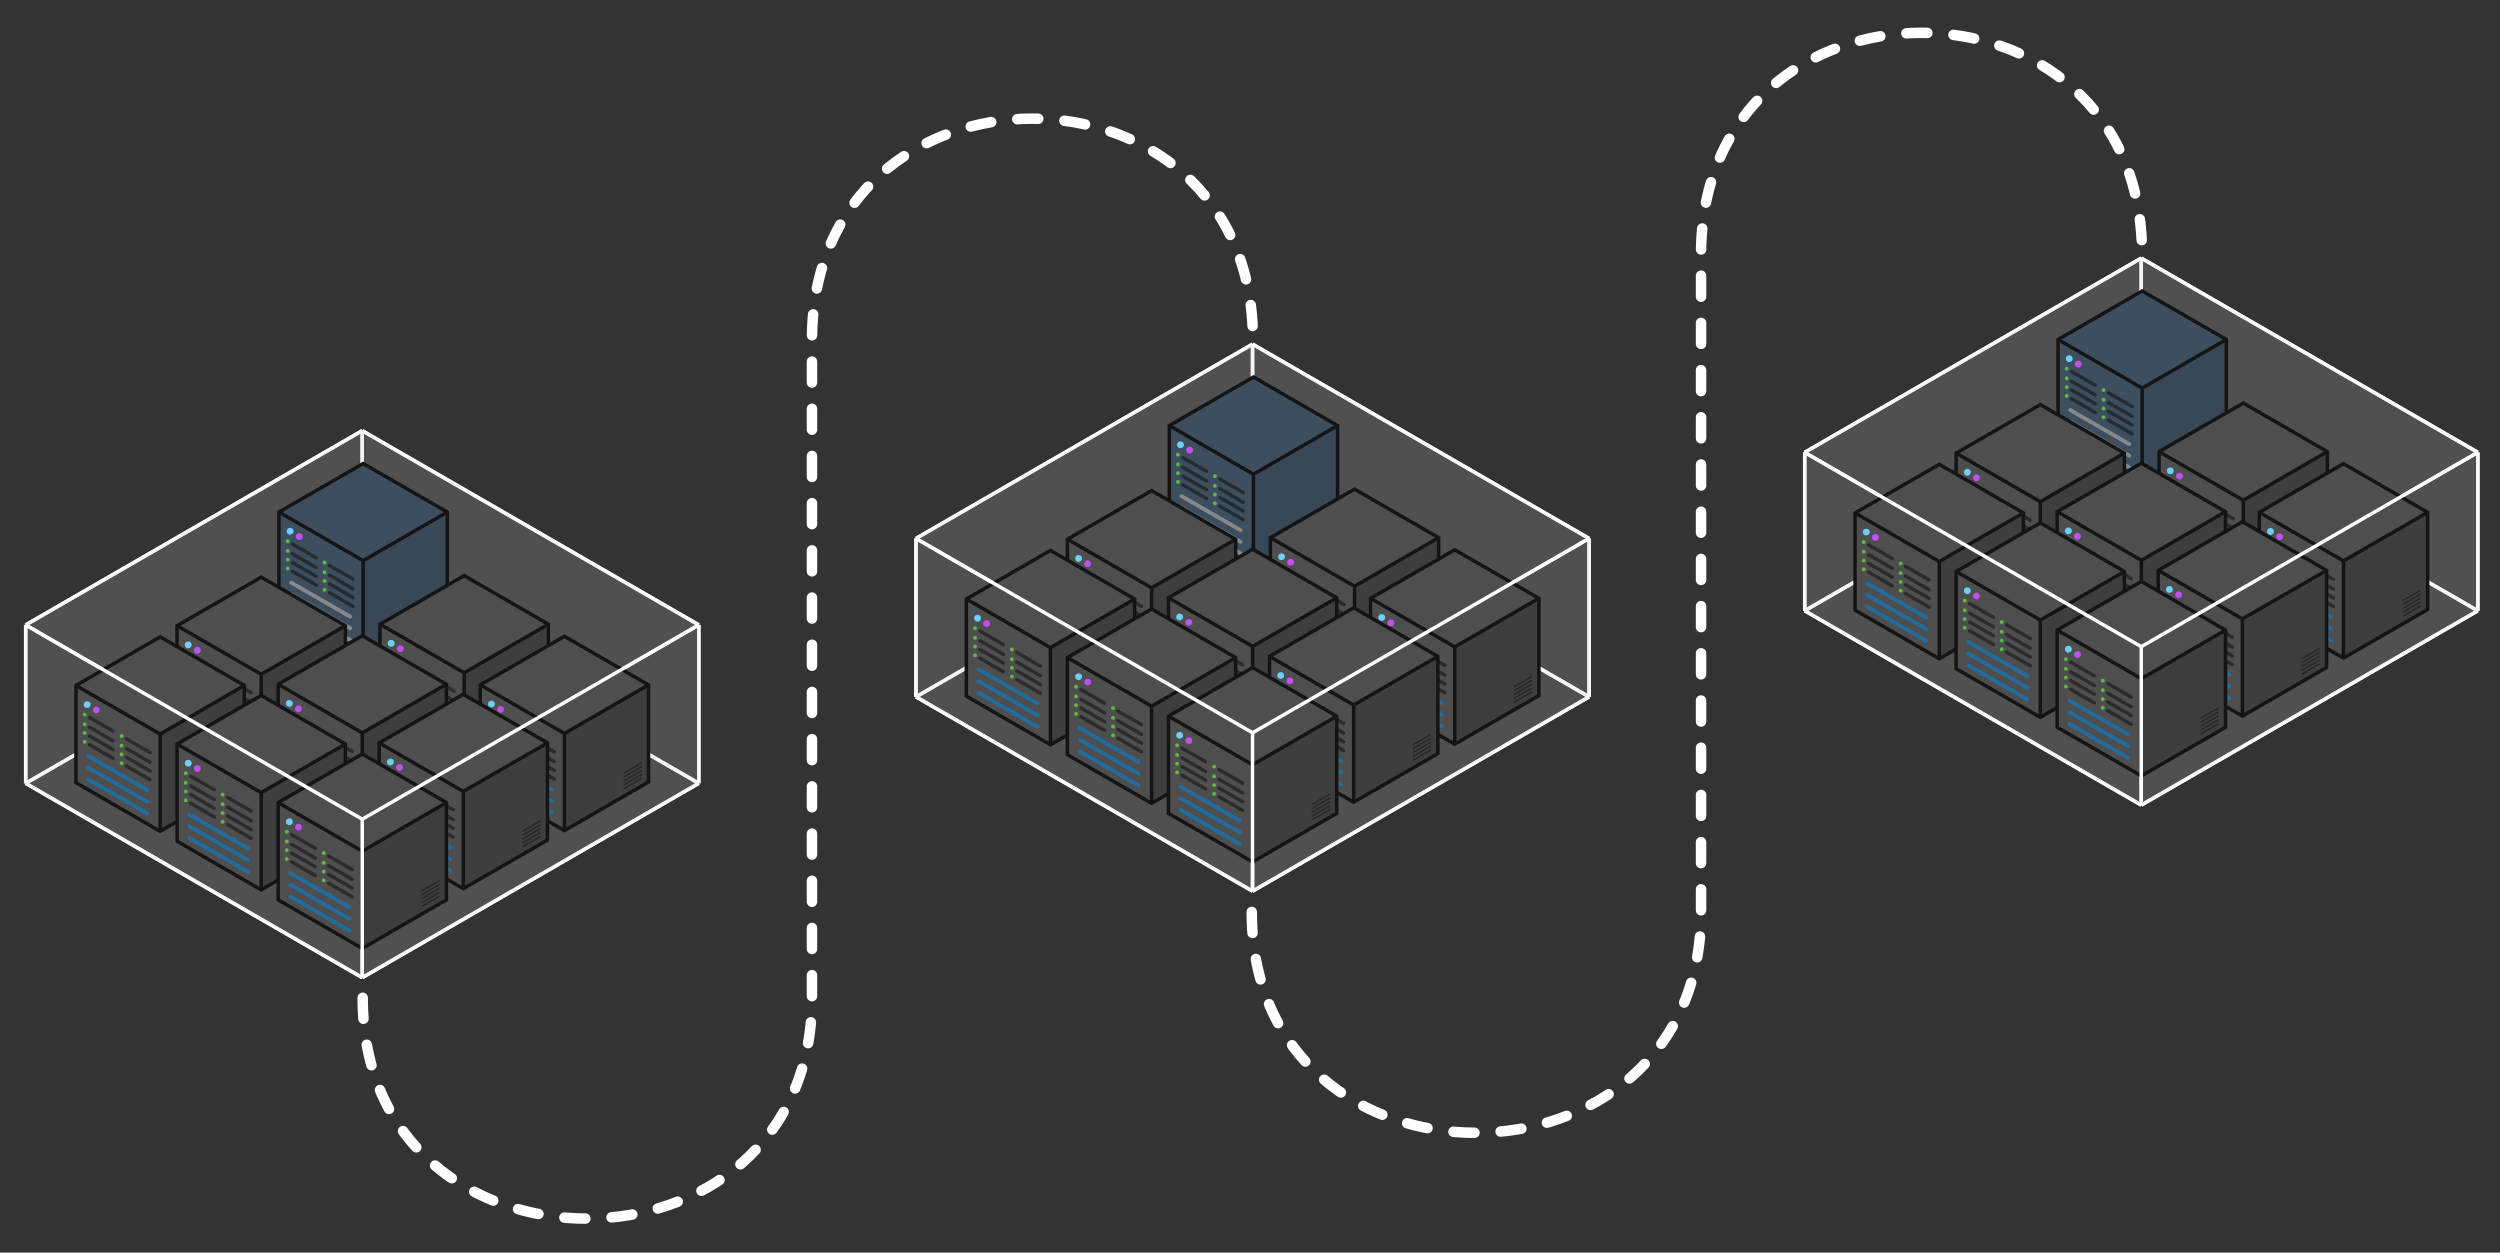 <?xml version="1.0" encoding="utf-8"?>
<!-- Generator: Adobe Illustrator 18.1.0, SVG Export Plug-In . SVG Version: 6.00 Build 0)  -->
<svg version="1.1" xmlns="http://www.w3.org/2000/svg" xmlns:xlink="http://www.w3.org/1999/xlink" x="0px" y="0px" width="2860px"
	 height="1433px" viewBox="0 0 2860 1433" style="enable-background:new 0 0 2860 1433;" xml:space="preserve">
<rect x="0" y="0" width="2860" height="1433" fill="#333333" stroke="none"/>
<style type="text/css">
	.st0{display:none;}
	.st1{display:inline;fill:#2E343E;}
	.st2{fill:none;stroke:#FFFFFF;stroke-width:4;stroke-miterlimit:10;}
	.st3{fill:#FF0000;stroke:#FFFFFF;stroke-width:4;stroke-miterlimit:10;}
	.st4{opacity:0.1;fill:#CCCCCC;}
	.st5{fill:#2E4153;}
	.st6{fill:#293A49;}
	.st7{fill:none;stroke:#000000;stroke-width:4;stroke-miterlimit:10;}
	.st8{fill:#7E8284;}
	.st9{opacity:0.6;fill:none;stroke:#000000;stroke-width:4;stroke-linecap:round;stroke-miterlimit:10;}
	.st10{fill:#54B734;}
	.st11{fill:#64D0FF;}
	.st12{fill:#BF42F4;}
	.st13{opacity:0.5;fill:none;stroke:#000000;stroke-width:2;stroke-linecap:round;stroke-miterlimit:10;}
	.st14{fill:#404040;}
	.st15{fill:#2F2F2F;}
	.st16{fill:#10639B;}
	.st17{fill:none;stroke:#FFFFFF;stroke-width:12;stroke-linecap:round;stroke-miterlimit:10;stroke-dasharray:24,30;}
</style>
<g id="background" class="st0">
	<rect y="0" class="st1" width="2860" height="1433"/>
</g>
<g id="main">
	<g>
		<line class="st2" x1="2449.6" y1="476.5" x2="2449.6" y2="295.3"/>
		<line class="st2" x1="2834.6" y1="698.7" x2="2449.6" y2="476.5"/>
		<line class="st3" x1="2064.6" y1="698.7" x2="2449.6" y2="476.5"/>
		<line class="st3" x1="2449.6" y1="921" x2="2834.6" y2="698.7"/>
		<line class="st2" x1="2449.6" y1="921" x2="2064.6" y2="698.7"/>
		<line class="st2" x1="2834.6" y1="517.5" x2="2449.6" y2="295.3"/>
		<line class="st3" x1="2064.6" y1="517.5" x2="2449.6" y2="295.3"/>
		<line class="st2" x1="2449.6" y1="921" x2="2449.6" y2="739.8"/>
		<line class="st2" x1="2834.6" y1="698.7" x2="2834.6" y2="517.5"/>
		<line class="st2" x1="2064.6" y1="698.7" x2="2064.6" y2="517.5"/>
		<line class="st2" x1="2449.6" y1="476.5" x2="2449.6" y2="295.3"/>
		<line class="st2" x1="2834.6" y1="698.7" x2="2449.6" y2="476.5"/>
		<line class="st3" x1="2064.6" y1="698.7" x2="2449.6" y2="476.5"/>
		<line class="st3" x1="2449.6" y1="921" x2="2834.6" y2="698.7"/>
		<line class="st2" x1="2449.6" y1="921" x2="2064.6" y2="698.7"/>
		<line class="st2" x1="2834.6" y1="517.5" x2="2449.6" y2="295.3"/>
		<line class="st3" x1="2064.6" y1="517.5" x2="2449.6" y2="295.3"/>
		<line class="st3" x1="2449.6" y1="739.8" x2="2834.6" y2="517.5"/>
		<line class="st2" x1="2449.6" y1="739.8" x2="2064.6" y2="517.6"/>
		<line class="st2" x1="2834.6" y1="698.7" x2="2834.6" y2="517.5"/>
		<line class="st2" x1="2064.6" y1="698.7" x2="2064.6" y2="517.5"/>
		<polyline class="st4" points="2449.6,295.3 2834.6,517.5 2834.6,517.5 2834.6,698.7 2449.6,476.5 2449.6,295.3 		"/>
		<polyline class="st4" points="2064.6,517.5 2449.6,295.3 2449.6,295.3 2449.6,476.5 2064.6,698.7 2064.6,698.7 2064.6,517.5 		"/>
		<polyline class="st4" points="2064.6,698.7 2449.6,921 2449.6,921 2834.6,698.7 2449.6,476.5 2064.6,698.7 		"/>
		<g>
			<g>
				<polygon class="st5" points="2354.4,388.4 2450.6,444 2546.9,388.4 2450.6,332.9 				"/>
				<polygon class="st6" points="2450.6,555.2 2450.6,444 2546.9,388.4 2546.9,499.6 				"/>
				<polygon class="st5" points="2450.6,555.2 2450.6,444 2354.4,388.5 2354.4,499.6 				"/>
				<polyline class="st7" points="2354.4,388.4 2450.6,444 2450.6,555.2 2450.6,444 2546.9,388.4 				"/>
				<polygon class="st7" points="2354.4,388.4 2354.4,499.6 2450.6,555.2 2546.9,499.6 2546.9,388.4 2450.6,332.9 				"/>
				<g>
					<path class="st8" d="M2437.6,509.3c-0.6,1-1.8,1.3-2.7,0.7l-67.8-39.1c-1-0.6-1.3-1.8-0.7-2.7l0.2-0.4c0.6-1,1.8-1.3,2.7-0.7
						l67.8,39.1c1,0.5,1.3,1.8,0.7,2.7L2437.6,509.3z"/>
				</g>
				<g>
					<path class="st8" d="M2437.6,522.6c-0.6,1-1.8,1.3-2.7,0.7l-67.8-39.1c-1-0.5-1.3-1.8-0.7-2.7l0.2-0.4c0.6-1,1.8-1.3,2.7-0.7
						l67.8,39.1c1,0.5,1.3,1.8,0.7,2.7L2437.6,522.6z"/>
				</g>
				<g>
					<path class="st8" d="M2437.6,536c-0.6,1-1.8,1.3-2.7,0.7l-67.8-39.1c-1-0.5-1.3-1.8-0.7-2.7l0.2-0.4c0.6-1,1.8-1.3,2.7-0.7
						l67.8,39.1c1,0.5,1.3,1.8,0.7,2.7L2437.6,536z"/>
				</g>
				<g>
					<g>
						<line class="st9" x1="2439.1" y1="486.2" x2="2412.1" y2="470.6"/>
						<circle class="st10" cx="2406.5" cy="467.3" r="2.2"/>
					</g>
					<g>
						<line class="st9" x1="2439.1" y1="476.2" x2="2412.1" y2="460.6"/>
						<circle class="st10" cx="2406.5" cy="457.3" r="2.2"/>
					</g>
					<g>
						<line class="st9" x1="2439.1" y1="465.1" x2="2412.1" y2="449.5"/>
						<circle class="st10" cx="2406.5" cy="446.2" r="2.2"/>
					</g>
					<g>
						<line class="st9" x1="2396.9" y1="461.8" x2="2369.9" y2="446.2"/>
						<circle class="st10" cx="2364.3" cy="442.9" r="2.2"/>
					</g>
					<g>
						<line class="st9" x1="2439.1" y1="496.3" x2="2412.1" y2="480.7"/>
						<circle class="st10" cx="2406.5" cy="477.3" r="2.2"/>
					</g>
					<g>
						<line class="st9" x1="2396.9" y1="471.8" x2="2369.9" y2="456.2"/>
						<circle class="st10" cx="2364.3" cy="452.9" r="2.2"/>
					</g>
					<g>
						<line class="st9" x1="2396.9" y1="451.8" x2="2369.9" y2="436.2"/>
						<circle class="st10" cx="2364.3" cy="432.9" r="2.2"/>
					</g>
					<g>
						<line class="st9" x1="2396.9" y1="440.7" x2="2369.9" y2="425.1"/>
						<circle class="st10" cx="2364.3" cy="421.7" r="2.2"/>
					</g>
				</g>
				<circle class="st11" cx="2367.2" cy="410.3" r="3.9"/>
				<circle class="st12" cx="2377.6" cy="416.5" r="3.9"/>
				<line class="st13" x1="2519.1" y1="506.9" x2="2538.3" y2="495.8"/>
				<line class="st13" x1="2519.1" y1="502.5" x2="2538.3" y2="491.4"/>
				<line class="st13" x1="2519.1" y1="498" x2="2538.3" y2="486.9"/>
				<line class="st13" x1="2519.1" y1="493.6" x2="2538.3" y2="482.5"/>
				<line class="st13" x1="2519.1" y1="489.2" x2="2538.3" y2="478"/>
			</g>
			<g>
				<polygon class="st14" points="2470,516.7 2566.3,572.3 2662.5,516.7 2566.3,461.1 				"/>
				<polygon class="st15" points="2566.3,683.4 2566.3,572.3 2662.5,516.7 2662.5,627.8 				"/>
				<polygon class="st14" points="2566.3,683.4 2566.3,572.3 2470,516.7 2470,627.9 				"/>
				<polyline class="st7" points="2470,516.7 2566.3,572.3 2566.3,683.4 2566.3,572.3 2662.5,516.7 				"/>
				<polygon class="st7" points="2470,516.7 2470,627.8 2566.3,683.4 2662.5,627.8 2662.5,516.7 2566.3,461.1 				"/>
				<g>
					<path class="st16" d="M2553.2,637.5c-0.6,1-1.8,1.3-2.7,0.7l-67.8-39.1c-1-0.5-1.3-1.8-0.7-2.7l0.2-0.4c0.6-1,1.8-1.3,2.7-0.7
						l67.8,39.1c1,0.5,1.3,1.8,0.7,2.7L2553.2,637.5z"/>
				</g>
				<g>
					<path class="st16" d="M2553.2,650.9c-0.6,1-1.8,1.3-2.7,0.7l-67.8-39.1c-1-0.5-1.3-1.8-0.7-2.7l0.2-0.4c0.6-1,1.8-1.3,2.7-0.7
						l67.8,39.1c1,0.6,1.3,1.8,0.7,2.7L2553.2,650.9z"/>
				</g>
				<g>
					<path class="st16" d="M2553.2,664.2c-0.6,1-1.8,1.3-2.7,0.7l-67.8-39.1c-1-0.5-1.3-1.8-0.7-2.7l0.2-0.4c0.6-1,1.8-1.3,2.7-0.7
						l67.8,39.1c1,0.5,1.3,1.8,0.7,2.7L2553.2,664.2z"/>
				</g>
				<g>
					<g>
						<line class="st9" x1="2554.8" y1="614.5" x2="2527.7" y2="598.9"/>
						<circle class="st10" cx="2522.2" cy="595.6" r="2.2"/>
					</g>
					<g>
						<line class="st9" x1="2554.8" y1="604.5" x2="2527.7" y2="588.9"/>
						<circle class="st10" cx="2522.2" cy="585.5" r="2.2"/>
					</g>
					<g>
						<line class="st9" x1="2554.8" y1="593.4" x2="2527.7" y2="577.8"/>
						<circle class="st10" cx="2522.2" cy="574.4" r="2.2"/>
					</g>
					<g>
						<line class="st9" x1="2512.5" y1="590" x2="2485.5" y2="574.4"/>
						<circle class="st10" cx="2479.9" cy="571.1" r="2.2"/>
					</g>
					<g>
						<line class="st9" x1="2554.8" y1="624.5" x2="2527.7" y2="608.9"/>
						<circle class="st10" cx="2522.2" cy="605.6" r="2.2"/>
					</g>
					<g>
						<line class="st9" x1="2512.5" y1="600" x2="2485.5" y2="584.4"/>
						<circle class="st10" cx="2479.9" cy="581.1" r="2.2"/>
					</g>
					<g>
						<line class="st9" x1="2512.5" y1="580" x2="2485.5" y2="564.4"/>
						<circle class="st10" cx="2479.9" cy="561.1" r="2.2"/>
					</g>
					<g>
						<line class="st9" x1="2512.5" y1="568.9" x2="2485.5" y2="553.3"/>
						<circle class="st10" cx="2479.9" cy="550" r="2.2"/>
					</g>
				</g>
				<circle class="st11" cx="2482.8" cy="538.6" r="3.9"/>
				<circle class="st12" cx="2493.3" cy="544.7" r="3.9"/>
				<line class="st13" x1="2634.7" y1="635.2" x2="2654" y2="624.1"/>
				<line class="st13" x1="2634.7" y1="630.7" x2="2654" y2="619.6"/>
				<line class="st13" x1="2634.7" y1="626.3" x2="2654" y2="615.2"/>
				<line class="st13" x1="2634.7" y1="621.8" x2="2654" y2="610.7"/>
				<line class="st13" x1="2634.7" y1="617.4" x2="2654" y2="606.3"/>
			</g>
			<g>
				<polygon class="st14" points="2584.6,586.1 2680.9,641.7 2777.2,586.1 2680.9,530.5 				"/>
				<polygon class="st15" points="2680.9,752.8 2680.9,641.7 2777.2,586.1 2777.2,697.3 				"/>
				<polygon class="st14" points="2680.9,752.8 2680.9,641.7 2584.6,586.1 2584.6,697.3 				"/>
				<polyline class="st7" points="2584.6,586.1 2680.9,641.7 2680.9,752.8 2680.9,641.7 2777.2,586.1 				"/>
				<polygon class="st7" points="2584.6,586.1 2584.6,697.3 2680.9,752.8 2777.2,697.3 2777.2,586.1 2680.9,530.5 				"/>
				<g>
					<path class="st16" d="M2667.9,706.9c-0.6,1-1.8,1.3-2.7,0.7l-67.8-39.1c-1-0.5-1.3-1.8-0.7-2.7l0.2-0.4c0.6-1,1.8-1.3,2.7-0.7
						l67.8,39.1c1,0.5,1.3,1.8,0.7,2.7L2667.9,706.9z"/>
				</g>
				<g>
					<path class="st16" d="M2667.9,720.3c-0.6,1-1.8,1.3-2.7,0.7l-67.8-39.1c-1-0.6-1.3-1.8-0.7-2.7l0.2-0.4c0.6-1,1.8-1.3,2.7-0.7
						l67.8,39.1c1,0.5,1.3,1.8,0.7,2.7L2667.9,720.3z"/>
				</g>
				<g>
					<path class="st16" d="M2667.9,733.6c-0.6,1-1.8,1.3-2.7,0.7l-67.8-39.1c-1-0.5-1.3-1.8-0.7-2.7l0.2-0.4c0.6-1,1.8-1.3,2.7-0.7
						l67.8,39.1c1,0.5,1.3,1.8,0.7,2.7L2667.9,733.6z"/>
				</g>
				<g>
					<g>
						<line class="st9" x1="2669.4" y1="683.9" x2="2642.4" y2="668.3"/>
						<circle class="st10" cx="2636.8" cy="665" r="2.2"/>
					</g>
					<g>
						<line class="st9" x1="2669.4" y1="673.9" x2="2642.4" y2="658.3"/>
						<circle class="st10" cx="2636.8" cy="655" r="2.2"/>
					</g>
					<g>
						<line class="st9" x1="2669.4" y1="662.8" x2="2642.4" y2="647.2"/>
						<circle class="st10" cx="2636.8" cy="643.8" r="2.2"/>
					</g>
					<g>
						<line class="st9" x1="2627.1" y1="659.4" x2="2600.1" y2="643.8"/>
						<circle class="st10" cx="2594.6" cy="640.5" r="2.2"/>
					</g>
					<g>
						<line class="st9" x1="2669.4" y1="693.9" x2="2642.4" y2="678.3"/>
						<circle class="st10" cx="2636.8" cy="675" r="2.2"/>
					</g>
					<g>
						<line class="st9" x1="2627.1" y1="669.4" x2="2600.1" y2="653.8"/>
						<circle class="st10" cx="2594.6" cy="650.5" r="2.2"/>
					</g>
					<g>
						<line class="st9" x1="2627.1" y1="649.4" x2="2600.1" y2="633.8"/>
						<circle class="st10" cx="2594.6" cy="630.5" r="2.2"/>
					</g>
					<g>
						<line class="st9" x1="2627.1" y1="638.3" x2="2600.1" y2="622.7"/>
						<circle class="st10" cx="2594.6" cy="619.4" r="2.2"/>
					</g>
				</g>
				<circle class="st11" cx="2597.4" cy="608" r="3.9"/>
				<circle class="st12" cx="2607.9" cy="614.1" r="3.9"/>
				<line class="st13" x1="2749.3" y1="704.6" x2="2768.6" y2="693.5"/>
				<line class="st13" x1="2749.3" y1="700.1" x2="2768.6" y2="689"/>
				<line class="st13" x1="2749.3" y1="695.7" x2="2768.6" y2="684.6"/>
				<line class="st13" x1="2749.3" y1="691.2" x2="2768.6" y2="680.1"/>
				<line class="st13" x1="2749.3" y1="686.8" x2="2768.6" y2="675.7"/>
			</g>
			<g>
				<polygon class="st14" points="2237.8,518.4 2334.1,574 2430.3,518.4 2334.1,462.9 				"/>
				<polygon class="st15" points="2334.1,685.2 2334.1,574 2430.3,518.4 2430.3,629.6 				"/>
				<polygon class="st14" points="2334.1,685.2 2334.1,574 2237.8,518.5 2237.8,629.6 				"/>
				<polyline class="st7" points="2237.8,518.4 2334.1,574 2334.1,685.2 2334.1,574 2430.3,518.4 				"/>
				<polygon class="st7" points="2237.8,518.4 2237.8,629.6 2334.1,685.2 2430.3,629.6 2430.3,518.4 2334.1,462.9 				"/>
				<g>
					<path class="st16" d="M2321,639.3c-0.6,1-1.8,1.3-2.7,0.7l-67.8-39.1c-1-0.5-1.3-1.8-0.7-2.7l0.2-0.4c0.6-1,1.8-1.3,2.7-0.7
						l67.8,39.1c1,0.5,1.3,1.8,0.7,2.7L2321,639.3z"/>
				</g>
				<g>
					<path class="st16" d="M2321,652.6c-0.6,1-1.8,1.3-2.7,0.7l-67.8-39.1c-1-0.6-1.3-1.8-0.7-2.7l0.2-0.4c0.6-1,1.8-1.3,2.7-0.7
						l67.8,39.1c1,0.6,1.3,1.8,0.7,2.7L2321,652.6z"/>
				</g>
				<g>
					<path class="st16" d="M2321,666c-0.6,1-1.8,1.3-2.7,0.7l-67.8-39.1c-1-0.5-1.3-1.8-0.7-2.7l0.2-0.4c0.6-1,1.8-1.3,2.7-0.7
						l67.8,39.1c1,0.5,1.3,1.8,0.7,2.7L2321,666z"/>
				</g>
				<g>
					<g>
						<line class="st9" x1="2322.6" y1="616.2" x2="2295.5" y2="600.6"/>
						<circle class="st10" cx="2290" cy="597.3" r="2.2"/>
					</g>
					<g>
						<line class="st9" x1="2322.6" y1="606.2" x2="2295.5" y2="590.6"/>
						<circle class="st10" cx="2290" cy="587.3" r="2.2"/>
					</g>
					<g>
						<line class="st9" x1="2322.6" y1="595.1" x2="2295.5" y2="579.5"/>
						<circle class="st10" cx="2290" cy="576.2" r="2.2"/>
					</g>
					<g>
						<line class="st9" x1="2280.3" y1="591.8" x2="2253.3" y2="576.2"/>
						<circle class="st10" cx="2247.7" cy="572.9" r="2.2"/>
					</g>
					<g>
						<line class="st9" x1="2322.6" y1="626.2" x2="2295.5" y2="610.6"/>
						<circle class="st10" cx="2290" cy="607.3" r="2.2"/>
					</g>
					<g>
						<line class="st9" x1="2280.3" y1="601.8" x2="2253.3" y2="586.2"/>
						<circle class="st10" cx="2247.7" cy="582.9" r="2.2"/>
					</g>
					<g>
						<line class="st9" x1="2280.3" y1="581.8" x2="2253.3" y2="566.2"/>
						<circle class="st10" cx="2247.7" cy="562.8" r="2.2"/>
					</g>
					<g>
						<line class="st9" x1="2280.3" y1="570.7" x2="2253.3" y2="555.1"/>
						<circle class="st10" cx="2247.7" cy="551.7" r="2.2"/>
					</g>
				</g>
				<circle class="st11" cx="2250.6" cy="540.3" r="3.9"/>
				<circle class="st12" cx="2261.1" cy="546.5" r="3.9"/>
				<line class="st13" x1="2402.5" y1="636.9" x2="2421.7" y2="625.8"/>
				<line class="st13" x1="2402.5" y1="632.5" x2="2421.7" y2="621.4"/>
				<line class="st13" x1="2402.5" y1="628" x2="2421.7" y2="616.9"/>
				<line class="st13" x1="2402.5" y1="623.6" x2="2421.7" y2="612.5"/>
				<line class="st13" x1="2402.5" y1="619.2" x2="2421.7" y2="608"/>
			</g>
			<g>
				<polygon class="st14" points="2122.2,586.8 2218.5,642.4 2314.7,586.8 2218.5,531.2 				"/>
				<polygon class="st15" points="2218.5,753.6 2218.5,642.4 2314.7,586.8 2314.7,698 				"/>
				<polygon class="st14" points="2218.4,753.6 2218.4,642.4 2122.2,586.8 2122.2,698 				"/>
				<polyline class="st7" points="2122.2,586.8 2218.5,642.4 2218.5,753.6 2218.5,642.4 2314.7,586.8 				"/>
				<polygon class="st7" points="2122.2,586.8 2122.2,698 2218.5,753.6 2314.7,698 2314.7,586.8 2218.5,531.2 				"/>
				<g>
					<path class="st16" d="M2205.4,707.7c-0.6,1-1.8,1.3-2.7,0.7l-67.8-39.1c-1-0.5-1.3-1.8-0.7-2.7l0.2-0.4c0.5-1,1.8-1.3,2.7-0.7
						l67.8,39.1c1,0.5,1.3,1.8,0.7,2.7L2205.4,707.7z"/>
				</g>
				<g>
					<path class="st16" d="M2205.4,721c-0.6,1-1.8,1.3-2.7,0.7l-67.8-39.1c-1-0.6-1.3-1.8-0.7-2.7l0.2-0.4c0.5-1,1.8-1.3,2.7-0.7
						l67.8,39.1c1,0.5,1.3,1.8,0.7,2.7L2205.4,721z"/>
				</g>
				<g>
					<path class="st16" d="M2205.4,734.4c-0.6,1-1.8,1.3-2.7,0.7l-67.8-39.1c-1-0.5-1.3-1.8-0.7-2.7l0.2-0.4c0.5-1,1.8-1.3,2.7-0.7
						l67.8,39.1c1,0.5,1.3,1.8,0.7,2.7L2205.4,734.4z"/>
				</g>
				<g>
					<g>
						<line class="st9" x1="2206.9" y1="684.6" x2="2179.9" y2="669"/>
						<circle class="st10" cx="2174.4" cy="665.7" r="2.2"/>
					</g>
					<g>
						<line class="st9" x1="2206.9" y1="674.6" x2="2179.9" y2="659"/>
						<circle class="st10" cx="2174.4" cy="655.7" r="2.2"/>
					</g>
					<g>
						<line class="st9" x1="2206.9" y1="663.5" x2="2179.9" y2="647.9"/>
						<circle class="st10" cx="2174.4" cy="644.6" r="2.2"/>
					</g>
					<g>
						<line class="st9" x1="2164.7" y1="660.2" x2="2137.7" y2="644.6"/>
						<circle class="st10" cx="2132.1" cy="641.2" r="2.2"/>
					</g>
					<g>
						<line class="st9" x1="2206.9" y1="694.6" x2="2179.9" y2="679"/>
						<circle class="st10" cx="2174.4" cy="675.7" r="2.2"/>
					</g>
					<g>
						<line class="st9" x1="2164.7" y1="670.2" x2="2137.7" y2="654.6"/>
						<circle class="st10" cx="2132.1" cy="651.2" r="2.2"/>
					</g>
					<g>
						<line class="st9" x1="2164.7" y1="650.2" x2="2137.7" y2="634.6"/>
						<circle class="st10" cx="2132.1" cy="631.2" r="2.2"/>
					</g>
					<g>
						<line class="st9" x1="2164.7" y1="639" x2="2137.7" y2="623.4"/>
						<circle class="st10" cx="2132.1" cy="620.1" r="2.2"/>
					</g>
				</g>
				<circle class="st11" cx="2135" cy="608.7" r="3.9"/>
				<circle class="st12" cx="2145.4" cy="614.8" r="3.9"/>
				<line class="st13" x1="2286.9" y1="705.3" x2="2306.1" y2="694.2"/>
				<line class="st13" x1="2286.9" y1="700.9" x2="2306.1" y2="689.7"/>
				<line class="st13" x1="2286.9" y1="696.4" x2="2306.1" y2="685.3"/>
				<line class="st13" x1="2286.9" y1="692" x2="2306.1" y2="680.9"/>
				<line class="st13" x1="2286.9" y1="687.5" x2="2306.1" y2="676.4"/>
			</g>
			<g>
				<polygon class="st14" points="2353.4,585.4 2449.7,641 2546,585.4 2449.7,529.9 				"/>
				<polygon class="st15" points="2449.7,752.2 2449.7,641 2546,585.4 2546,696.6 				"/>
				<polygon class="st14" points="2449.7,752.2 2449.7,641 2353.4,585.5 2353.4,696.6 				"/>
				<polyline class="st7" points="2353.4,585.4 2449.7,641 2449.7,752.2 2449.7,641 2546,585.4 				"/>
				<polygon class="st7" points="2353.4,585.4 2353.4,696.6 2449.7,752.2 2546,696.6 2546,585.4 2449.7,529.9 				"/>
				<g>
					<path class="st16" d="M2436.6,706.3c-0.6,1-1.8,1.3-2.7,0.7l-67.8-39.1c-1-0.5-1.3-1.8-0.7-2.7l0.2-0.4c0.6-1,1.8-1.3,2.7-0.7
						l67.8,39.1c1,0.5,1.3,1.8,0.7,2.7L2436.6,706.3z"/>
				</g>
				<g>
					<path class="st16" d="M2436.6,719.6c-0.6,1-1.8,1.3-2.7,0.7l-67.8-39.1c-1-0.6-1.3-1.8-0.7-2.7l0.2-0.4c0.6-1,1.8-1.3,2.7-0.7
						l67.8,39.1c1,0.5,1.3,1.8,0.7,2.7L2436.6,719.6z"/>
				</g>
				<g>
					<path class="st16" d="M2436.6,733c-0.6,1-1.8,1.3-2.7,0.7l-67.8-39.1c-1-0.5-1.3-1.8-0.7-2.7l0.2-0.4c0.6-1,1.8-1.3,2.7-0.7
						l67.8,39.1c1,0.5,1.3,1.8,0.7,2.7L2436.6,733z"/>
				</g>
				<g>
					<g>
						<line class="st9" x1="2438.2" y1="683.3" x2="2411.2" y2="667.7"/>
						<circle class="st10" cx="2405.6" cy="664.3" r="2.2"/>
					</g>
					<g>
						<line class="st9" x1="2438.2" y1="673.2" x2="2411.2" y2="657.6"/>
						<circle class="st10" cx="2405.6" cy="654.3" r="2.2"/>
					</g>
					<g>
						<line class="st9" x1="2438.2" y1="662.1" x2="2411.2" y2="646.5"/>
						<circle class="st10" cx="2405.6" cy="643.2" r="2.2"/>
					</g>
					<g>
						<line class="st9" x1="2395.9" y1="658.8" x2="2368.9" y2="643.2"/>
						<circle class="st10" cx="2363.4" cy="639.9" r="2.2"/>
					</g>
					<g>
						<line class="st9" x1="2438.2" y1="693.3" x2="2411.2" y2="677.7"/>
						<circle class="st10" cx="2405.6" cy="674.3" r="2.2"/>
					</g>
					<g>
						<line class="st9" x1="2395.9" y1="668.8" x2="2368.9" y2="653.2"/>
						<circle class="st10" cx="2363.4" cy="649.9" r="2.2"/>
					</g>
					<g>
						<line class="st9" x1="2395.9" y1="648.8" x2="2368.9" y2="633.2"/>
						<circle class="st10" cx="2363.4" cy="629.9" r="2.2"/>
					</g>
					<g>
						<line class="st9" x1="2395.9" y1="637.7" x2="2368.9" y2="622.1"/>
						<circle class="st10" cx="2363.4" cy="618.7" r="2.2"/>
					</g>
				</g>
				<circle class="st11" cx="2366.2" cy="607.3" r="3.9"/>
				<circle class="st12" cx="2376.7" cy="613.5" r="3.9"/>
				<line class="st13" x1="2518.1" y1="703.9" x2="2537.4" y2="692.8"/>
				<line class="st13" x1="2518.1" y1="699.5" x2="2537.4" y2="688.4"/>
				<line class="st13" x1="2518.1" y1="695.1" x2="2537.4" y2="683.9"/>
				<line class="st13" x1="2518.1" y1="690.6" x2="2537.4" y2="679.5"/>
				<line class="st13" x1="2518.1" y1="686.2" x2="2537.4" y2="675"/>
			</g>
			<g>
				<polygon class="st14" points="2237.8,653.8 2334.1,709.4 2430.3,653.8 2334.1,598.2 				"/>
				<polygon class="st15" points="2334.1,820.6 2334.1,709.4 2430.3,653.8 2430.3,765 				"/>
				<polygon class="st14" points="2334.1,820.6 2334.1,709.4 2237.8,653.8 2237.8,765 				"/>
				<polyline class="st7" points="2237.8,653.8 2334.1,709.4 2334.1,820.6 2334.1,709.4 2430.3,653.8 				"/>
				<polygon class="st7" points="2237.8,653.8 2237.8,765 2334.1,820.6 2430.3,765 2430.3,653.8 2334.1,598.2 				"/>
				<g>
					<path class="st16" d="M2321,774.7c-0.6,1-1.8,1.3-2.7,0.7l-67.8-39.1c-1-0.5-1.3-1.8-0.7-2.7l0.2-0.4c0.6-1,1.8-1.3,2.7-0.7
						l67.8,39.1c1,0.6,1.3,1.8,0.7,2.7L2321,774.7z"/>
				</g>
				<g>
					<path class="st16" d="M2321,788c-0.6,1-1.8,1.3-2.7,0.7l-67.8-39.1c-1-0.5-1.3-1.8-0.7-2.7l0.2-0.4c0.6-1,1.8-1.3,2.7-0.7
						l67.8,39.1c1,0.5,1.3,1.8,0.7,2.7L2321,788z"/>
				</g>
				<g>
					<path class="st16" d="M2321,801.4c-0.6,1-1.8,1.3-2.7,0.7l-67.8-39.1c-1-0.5-1.3-1.8-0.7-2.7l0.2-0.4c0.6-1,1.8-1.3,2.7-0.7
						l67.8,39.1c1,0.5,1.3,1.8,0.7,2.7L2321,801.4z"/>
				</g>
				<g>
					<g>
						<line class="st9" x1="2322.6" y1="751.6" x2="2295.5" y2="736"/>
						<circle class="st10" cx="2290" cy="732.7" r="2.2"/>
					</g>
					<g>
						<line class="st9" x1="2322.6" y1="741.6" x2="2295.5" y2="726"/>
						<circle class="st10" cx="2290" cy="722.7" r="2.2"/>
					</g>
					<g>
						<line class="st9" x1="2322.6" y1="730.5" x2="2295.5" y2="714.9"/>
						<circle class="st10" cx="2290" cy="711.6" r="2.2"/>
					</g>
					<g>
						<line class="st9" x1="2280.3" y1="727.2" x2="2253.3" y2="711.6"/>
						<circle class="st10" cx="2247.7" cy="708.2" r="2.2"/>
					</g>
					<g>
						<line class="st9" x1="2322.6" y1="761.6" x2="2295.5" y2="746"/>
						<circle class="st10" cx="2290" cy="742.7" r="2.2"/>
					</g>
					<g>
						<line class="st9" x1="2280.3" y1="737.2" x2="2253.3" y2="721.6"/>
						<circle class="st10" cx="2247.7" cy="718.2" r="2.2"/>
					</g>
					<g>
						<line class="st9" x1="2280.3" y1="717.2" x2="2253.3" y2="701.6"/>
						<circle class="st10" cx="2247.7" cy="698.2" r="2.2"/>
					</g>
					<g>
						<line class="st9" x1="2280.3" y1="706.1" x2="2253.3" y2="690.5"/>
						<circle class="st10" cx="2247.7" cy="687.1" r="2.2"/>
					</g>
				</g>
				<circle class="st11" cx="2250.6" cy="675.7" r="3.9"/>
				<circle class="st12" cx="2261.1" cy="681.8" r="3.9"/>
				<line class="st13" x1="2402.5" y1="772.3" x2="2421.8" y2="761.2"/>
				<line class="st13" x1="2402.5" y1="767.9" x2="2421.8" y2="756.8"/>
				<line class="st13" x1="2402.5" y1="763.4" x2="2421.8" y2="752.3"/>
				<line class="st13" x1="2402.5" y1="759" x2="2421.8" y2="747.9"/>
				<line class="st13" x1="2402.5" y1="754.5" x2="2421.8" y2="743.4"/>
			</g>
			<g>
				<polygon class="st14" points="2469,652.5 2565.3,708 2661.6,652.5 2565.3,596.9 				"/>
				<polygon class="st15" points="2565.3,819.2 2565.3,708 2661.6,652.5 2661.6,763.6 				"/>
				<polygon class="st14" points="2565.3,819.2 2565.3,708.1 2469,652.5 2469,763.6 				"/>
				<polyline class="st7" points="2469,652.5 2565.3,708 2565.3,819.2 2565.3,708 2661.6,652.5 				"/>
				<polygon class="st7" points="2469,652.5 2469,763.6 2565.3,819.2 2661.6,763.6 2661.6,652.5 2565.3,596.9 				"/>
				<g>
					<path class="st16" d="M2552.2,773.3c-0.6,1-1.8,1.3-2.7,0.7l-67.8-39.1c-1-0.6-1.3-1.8-0.7-2.7l0.2-0.4c0.6-1,1.8-1.3,2.7-0.7
						l67.8,39.1c1,0.6,1.3,1.8,0.7,2.7L2552.2,773.3z"/>
				</g>
				<g>
					<path class="st16" d="M2552.2,786.7c-0.6,1-1.8,1.3-2.7,0.7l-67.8-39.1c-1-0.5-1.3-1.8-0.7-2.7l0.2-0.4c0.6-1,1.8-1.3,2.7-0.7
						l67.8,39.1c1,0.5,1.3,1.8,0.7,2.7L2552.2,786.7z"/>
				</g>
				<g>
					<path class="st16" d="M2552.2,800c-0.6,1-1.8,1.3-2.7,0.7l-67.8-39.1c-1-0.5-1.3-1.8-0.7-2.7l0.2-0.4c0.6-1,1.8-1.3,2.7-0.7
						l67.8,39.1c1,0.5,1.3,1.8,0.7,2.7L2552.2,800z"/>
				</g>
				<g>
					<g>
						<line class="st9" x1="2553.8" y1="750.3" x2="2526.8" y2="734.7"/>
						<circle class="st10" cx="2521.2" cy="731.3" r="2.2"/>
					</g>
					<g>
						<line class="st9" x1="2553.8" y1="740.3" x2="2526.8" y2="724.7"/>
						<circle class="st10" cx="2521.2" cy="721.3" r="2.2"/>
					</g>
					<g>
						<line class="st9" x1="2553.8" y1="729.1" x2="2526.8" y2="713.5"/>
						<circle class="st10" cx="2521.2" cy="710.2" r="2.2"/>
					</g>
					<g>
						<line class="st9" x1="2511.5" y1="725.8" x2="2484.5" y2="710.2"/>
						<circle class="st10" cx="2479" cy="706.9" r="2.2"/>
					</g>
					<g>
						<line class="st9" x1="2553.8" y1="760.3" x2="2526.8" y2="744.7"/>
						<circle class="st10" cx="2521.2" cy="741.3" r="2.2"/>
					</g>
					<g>
						<line class="st9" x1="2511.5" y1="735.8" x2="2484.5" y2="720.2"/>
						<circle class="st10" cx="2479" cy="716.9" r="2.2"/>
					</g>
					<g>
						<line class="st9" x1="2511.5" y1="715.8" x2="2484.5" y2="700.2"/>
						<circle class="st10" cx="2479" cy="696.9" r="2.2"/>
					</g>
					<g>
						<line class="st9" x1="2511.5" y1="704.7" x2="2484.5" y2="689.1"/>
						<circle class="st10" cx="2479" cy="685.8" r="2.2"/>
					</g>
				</g>
				<circle class="st11" cx="2481.8" cy="674.3" r="3.9"/>
				<circle class="st12" cx="2492.3" cy="680.5" r="3.9"/>
				<line class="st13" x1="2633.7" y1="771" x2="2653" y2="759.8"/>
				<line class="st13" x1="2633.7" y1="766.5" x2="2653" y2="755.4"/>
				<line class="st13" x1="2633.7" y1="762.1" x2="2653" y2="750.9"/>
				<line class="st13" x1="2633.7" y1="757.6" x2="2653" y2="746.5"/>
				<line class="st13" x1="2633.7" y1="753.2" x2="2653" y2="742.1"/>
			</g>
			<g>
				<polygon class="st14" points="2353.4,720.8 2449.7,776.4 2546,720.8 2449.7,665.2 				"/>
				<polygon class="st15" points="2449.7,887.6 2449.7,776.4 2546,720.8 2546,832 				"/>
				<polygon class="st14" points="2449.7,887.6 2449.7,776.4 2353.4,720.8 2353.4,832 				"/>
				<polyline class="st7" points="2353.4,720.8 2449.7,776.4 2449.7,887.6 2449.7,776.4 2546,720.8 				"/>
				<polygon class="st7" points="2353.4,720.8 2353.4,832 2449.7,887.6 2546,832 2546,720.8 2449.7,665.2 				"/>
				<g>
					<path class="st16" d="M2436.6,841.7c-0.6,1-1.8,1.3-2.7,0.7l-67.8-39.1c-1-0.6-1.3-1.8-0.7-2.7l0.2-0.4c0.6-1,1.8-1.3,2.7-0.7
						l67.8,39.1c1,0.5,1.3,1.8,0.7,2.7L2436.6,841.7z"/>
				</g>
				<g>
					<path class="st16" d="M2436.6,855c-0.6,1-1.8,1.3-2.7,0.7l-67.8-39.1c-1-0.5-1.3-1.8-0.7-2.7l0.2-0.4c0.6-1,1.8-1.3,2.7-0.7
						l67.8,39.1c1,0.5,1.3,1.8,0.7,2.7L2436.6,855z"/>
				</g>
				<g>
					<path class="st16" d="M2436.6,868.4c-0.6,1-1.8,1.3-2.7,0.7l-67.8-39.1c-1-0.5-1.3-1.8-0.7-2.7l0.2-0.4c0.6-1,1.8-1.3,2.7-0.7
						l67.8,39.1c1,0.5,1.3,1.8,0.7,2.7L2436.6,868.4z"/>
				</g>
				<g>
					<g>
						<line class="st9" x1="2438.2" y1="818.6" x2="2411.2" y2="803"/>
						<circle class="st10" cx="2405.6" cy="799.7" r="2.2"/>
					</g>
					<g>
						<line class="st9" x1="2438.2" y1="808.6" x2="2411.2" y2="793"/>
						<circle class="st10" cx="2405.6" cy="789.7" r="2.2"/>
					</g>
					<g>
						<line class="st9" x1="2438.2" y1="797.5" x2="2411.2" y2="781.9"/>
						<circle class="st10" cx="2405.6" cy="778.6" r="2.2"/>
					</g>
					<g>
						<line class="st9" x1="2395.9" y1="794.2" x2="2368.9" y2="778.6"/>
						<circle class="st10" cx="2363.4" cy="775.2" r="2.2"/>
					</g>
					<g>
						<line class="st9" x1="2438.2" y1="828.6" x2="2411.2" y2="813"/>
						<circle class="st10" cx="2405.6" cy="809.7" r="2.2"/>
					</g>
					<g>
						<line class="st9" x1="2395.9" y1="804.2" x2="2368.9" y2="788.6"/>
						<circle class="st10" cx="2363.4" cy="785.3" r="2.2"/>
					</g>
					<g>
						<line class="st9" x1="2395.9" y1="784.2" x2="2368.9" y2="768.6"/>
						<circle class="st10" cx="2363.4" cy="765.2" r="2.2"/>
					</g>
					<g>
						<line class="st9" x1="2395.9" y1="773.1" x2="2368.9" y2="757.5"/>
						<circle class="st10" cx="2363.4" cy="754.1" r="2.2"/>
					</g>
				</g>
				<circle class="st11" cx="2366.2" cy="742.7" r="3.9"/>
				<circle class="st12" cx="2376.7" cy="748.8" r="3.9"/>
				<line class="st13" x1="2518.1" y1="839.3" x2="2537.4" y2="828.2"/>
				<line class="st13" x1="2518.1" y1="834.9" x2="2537.4" y2="823.8"/>
				<line class="st13" x1="2518.1" y1="830.4" x2="2537.4" y2="819.3"/>
				<line class="st13" x1="2518.1" y1="826" x2="2537.4" y2="814.9"/>
				<line class="st13" x1="2518.1" y1="821.5" x2="2537.4" y2="810.4"/>
			</g>
		</g>
		<polyline class="st4" points="2064.6,517.6 2449.6,739.8 2449.6,739.8 2834.6,517.5 2449.6,295.3 2064.6,517.5 		"/>
		<polyline class="st4" points="2449.6,921 2834.6,698.7 2834.6,517.5 2834.6,517.5 2449.6,739.8 2449.6,739.8 2449.6,921 		"/>
		<polyline class="st4" points="2064.6,517.5 2064.6,698.7 2064.6,698.7 2449.6,921 2449.6,739.8 2449.6,739.8 2064.6,517.6 		"/>
		<line class="st2" x1="2449.6" y1="921" x2="2449.6" y2="739.8"/>
		<line class="st3" x1="2449.6" y1="739.8" x2="2834.6" y2="517.5"/>
		<line class="st2" x1="2449.6" y1="739.8" x2="2064.6" y2="517.6"/>
	</g>
	<g>
		<line class="st2" x1="1432.9" y1="574.9" x2="1432.9" y2="393.7"/>
		<line class="st2" x1="1817.9" y1="797.2" x2="1432.9" y2="574.9"/>
		<line class="st3" x1="1047.9" y1="797.2" x2="1432.9" y2="574.9"/>
		<line class="st3" x1="1432.9" y1="1019.5" x2="1817.9" y2="797.2"/>
		<line class="st2" x1="1432.9" y1="1019.5" x2="1047.9" y2="797.2"/>
		<line class="st2" x1="1817.9" y1="616" x2="1432.9" y2="393.7"/>
		<line class="st3" x1="1047.9" y1="616" x2="1432.9" y2="393.7"/>
		<line class="st2" x1="1432.9" y1="1019.5" x2="1432.9" y2="838.3"/>
		<line class="st2" x1="1817.9" y1="797.2" x2="1817.9" y2="616"/>
		<line class="st2" x1="1047.9" y1="797.2" x2="1047.9" y2="616"/>
		<line class="st2" x1="1432.9" y1="574.9" x2="1432.9" y2="393.7"/>
		<line class="st2" x1="1817.9" y1="797.2" x2="1432.9" y2="574.9"/>
		<line class="st3" x1="1047.9" y1="797.2" x2="1432.9" y2="574.9"/>
		<line class="st3" x1="1432.9" y1="1019.5" x2="1817.9" y2="797.2"/>
		<line class="st2" x1="1432.9" y1="1019.5" x2="1047.9" y2="797.2"/>
		<line class="st2" x1="1817.9" y1="616" x2="1432.9" y2="393.7"/>
		<line class="st3" x1="1047.9" y1="616" x2="1432.9" y2="393.7"/>
		<line class="st3" x1="1432.9" y1="838.3" x2="1817.9" y2="616"/>
		<line class="st2" x1="1432.9" y1="838.3" x2="1047.9" y2="616"/>
		<line class="st2" x1="1817.9" y1="797.2" x2="1817.9" y2="616"/>
		<line class="st2" x1="1047.9" y1="797.2" x2="1047.9" y2="616"/>
		<polyline class="st4" points="1432.9,393.7 1817.9,616 1817.9,616 1817.9,797.2 1432.9,574.9 1432.9,393.7 		"/>
		<polyline class="st4" points="1047.9,616 1432.9,393.7 1432.9,393.7 1432.9,574.9 1047.9,797.2 1047.9,797.2 1047.9,616 		"/>
		<polyline class="st4" points="1047.9,797.2 1432.9,1019.5 1432.9,1019.5 1817.9,797.2 1432.9,574.9 1047.9,797.2 		"/>
		<g>
			<g>
				<polygon class="st5" points="1337.7,486.9 1433.9,542.5 1530.2,486.9 1433.9,431.3 				"/>
				<polygon class="st6" points="1433.9,653.6 1433.9,542.5 1530.2,486.9 1530.2,598.1 				"/>
				<polygon class="st5" points="1433.9,653.7 1433.9,542.5 1337.6,486.9 1337.6,598.1 				"/>
				<polyline class="st7" points="1337.7,486.9 1433.9,542.5 1433.9,653.6 1433.9,542.5 1530.2,486.9 				"/>
				<polygon class="st7" points="1337.7,486.9 1337.7,598.1 1433.9,653.6 1530.2,598.1 1530.2,486.9 1433.9,431.3 				"/>
				<g>
					<path class="st8" d="M1420.9,607.8c-0.6,1-1.8,1.3-2.7,0.7l-67.8-39.1c-1-0.6-1.3-1.8-0.7-2.7l0.2-0.4c0.6-1,1.8-1.3,2.7-0.7
						l67.8,39.1c1,0.5,1.3,1.8,0.7,2.7L1420.9,607.8z"/>
				</g>
				<g>
					<path class="st8" d="M1420.9,621.1c-0.6,1-1.8,1.3-2.7,0.7l-67.8-39.1c-1-0.5-1.3-1.8-0.7-2.7l0.2-0.4c0.6-1,1.8-1.3,2.7-0.7
						l67.8,39.1c1,0.5,1.3,1.8,0.7,2.7L1420.9,621.1z"/>
				</g>
				<g>
					<path class="st8" d="M1420.9,634.4c-0.6,1-1.8,1.3-2.7,0.7l-67.8-39.1c-1-0.5-1.3-1.8-0.7-2.7l0.2-0.4c0.6-1,1.8-1.3,2.7-0.7
						l67.8,39.1c1,0.5,1.3,1.8,0.7,2.7L1420.9,634.4z"/>
				</g>
				<g>
					<g>
						<line class="st9" x1="1422.4" y1="584.7" x2="1395.4" y2="569.1"/>
						<circle class="st10" cx="1389.8" cy="565.8" r="2.2"/>
					</g>
					<g>
						<line class="st9" x1="1422.4" y1="574.7" x2="1395.4" y2="559.1"/>
						<circle class="st10" cx="1389.8" cy="555.8" r="2.2"/>
					</g>
					<g>
						<line class="st9" x1="1422.4" y1="563.6" x2="1395.4" y2="548"/>
						<circle class="st10" cx="1389.8" cy="544.7" r="2.2"/>
					</g>
					<g>
						<line class="st9" x1="1380.2" y1="560.3" x2="1353.1" y2="544.7"/>
						<circle class="st10" cx="1347.6" cy="541.3" r="2.2"/>
					</g>
					<g>
						<line class="st9" x1="1422.4" y1="594.7" x2="1395.4" y2="579.1"/>
						<circle class="st10" cx="1389.8" cy="575.8" r="2.2"/>
					</g>
					<g>
						<line class="st9" x1="1380.2" y1="570.3" x2="1353.1" y2="554.7"/>
						<circle class="st10" cx="1347.6" cy="551.3" r="2.2"/>
					</g>
					<g>
						<line class="st9" x1="1380.2" y1="550.2" x2="1353.1" y2="534.6"/>
						<circle class="st10" cx="1347.6" cy="531.3" r="2.2"/>
					</g>
					<g>
						<line class="st9" x1="1380.2" y1="539.1" x2="1353.1" y2="523.5"/>
						<circle class="st10" cx="1347.6" cy="520.2" r="2.2"/>
					</g>
				</g>
				<circle class="st11" cx="1350.5" cy="508.8" r="3.9"/>
				<circle class="st12" cx="1360.9" cy="514.9" r="3.9"/>
				<line class="st13" x1="1502.3" y1="605.4" x2="1521.6" y2="594.3"/>
				<line class="st13" x1="1502.3" y1="601" x2="1521.6" y2="589.8"/>
				<line class="st13" x1="1502.3" y1="596.5" x2="1521.6" y2="585.4"/>
				<line class="st13" x1="1502.3" y1="592.1" x2="1521.6" y2="580.9"/>
				<line class="st13" x1="1502.3" y1="587.6" x2="1521.6" y2="576.5"/>
			</g>
			<g>
				<polygon class="st14" points="1453.3,615.1 1549.6,670.7 1645.8,615.1 1549.6,559.6 				"/>
				<polygon class="st15" points="1549.6,781.9 1549.6,670.7 1645.8,615.1 1645.8,726.3 				"/>
				<polygon class="st14" points="1549.5,781.9 1549.5,670.7 1453.3,615.2 1453.3,726.3 				"/>
				<polyline class="st7" points="1453.3,615.1 1549.6,670.7 1549.6,781.9 1549.6,670.7 1645.8,615.1 				"/>
				<polygon class="st7" points="1453.3,615.1 1453.3,726.3 1549.6,781.9 1645.8,726.3 1645.8,615.1 1549.6,559.6 				"/>
				<g>
					<path class="st16" d="M1536.5,736c-0.6,1-1.8,1.3-2.7,0.7l-67.8-39.1c-1-0.5-1.3-1.8-0.7-2.7l0.2-0.4c0.6-1,1.8-1.3,2.7-0.7
						l67.8,39.1c1,0.5,1.3,1.8,0.7,2.7L1536.5,736z"/>
				</g>
				<g>
					<path class="st16" d="M1536.5,749.3c-0.6,1-1.8,1.3-2.7,0.7l-67.8-39.1c-1-0.6-1.3-1.8-0.7-2.7l0.2-0.4c0.6-1,1.8-1.3,2.7-0.7
						l67.8,39.1c1,0.5,1.3,1.8,0.7,2.7L1536.5,749.3z"/>
				</g>
				<g>
					<path class="st16" d="M1536.5,762.7c-0.6,1-1.8,1.3-2.7,0.7l-67.8-39.1c-1-0.5-1.3-1.8-0.7-2.7l0.2-0.4c0.6-1,1.8-1.3,2.7-0.7
						l67.8,39.1c1,0.5,1.3,1.8,0.7,2.7L1536.5,762.7z"/>
				</g>
				<g>
					<g>
						<line class="st9" x1="1538" y1="712.9" x2="1511" y2="697.4"/>
						<circle class="st10" cx="1505.5" cy="694" r="2.2"/>
					</g>
					<g>
						<line class="st9" x1="1538" y1="702.9" x2="1511" y2="687.3"/>
						<circle class="st10" cx="1505.5" cy="684" r="2.2"/>
					</g>
					<g>
						<line class="st9" x1="1538" y1="691.8" x2="1511" y2="676.2"/>
						<circle class="st10" cx="1505.5" cy="672.9" r="2.2"/>
					</g>
					<g>
						<line class="st9" x1="1495.8" y1="688.5" x2="1468.8" y2="672.9"/>
						<circle class="st10" cx="1463.2" cy="669.6" r="2.2"/>
					</g>
					<g>
						<line class="st9" x1="1538" y1="723" x2="1511" y2="707.4"/>
						<circle class="st10" cx="1505.5" cy="704" r="2.2"/>
					</g>
					<g>
						<line class="st9" x1="1495.8" y1="698.5" x2="1468.8" y2="682.9"/>
						<circle class="st10" cx="1463.2" cy="679.6" r="2.2"/>
					</g>
					<g>
						<line class="st9" x1="1495.8" y1="678.5" x2="1468.8" y2="662.9"/>
						<circle class="st10" cx="1463.2" cy="659.6" r="2.2"/>
					</g>
					<g>
						<line class="st9" x1="1495.8" y1="667.4" x2="1468.8" y2="651.8"/>
						<circle class="st10" cx="1463.2" cy="648.4" r="2.2"/>
					</g>
				</g>
				<circle class="st11" cx="1466.1" cy="637" r="3.9"/>
				<circle class="st12" cx="1476.5" cy="643.2" r="3.9"/>
				<line class="st13" x1="1618" y1="733.6" x2="1637.2" y2="722.5"/>
				<line class="st13" x1="1618" y1="729.2" x2="1637.2" y2="718.1"/>
				<line class="st13" x1="1618" y1="724.8" x2="1637.2" y2="713.6"/>
				<line class="st13" x1="1618" y1="720.3" x2="1637.2" y2="709.2"/>
				<line class="st13" x1="1618" y1="715.9" x2="1637.2" y2="704.7"/>
			</g>
			<g>
				<polygon class="st14" points="1567.9,684.5 1664.2,740.1 1760.5,684.5 1664.2,629 				"/>
				<polygon class="st15" points="1664.2,851.3 1664.2,740.1 1760.5,684.5 1760.5,795.7 				"/>
				<polygon class="st14" points="1664.2,851.3 1664.2,740.1 1567.9,684.6 1567.9,795.7 				"/>
				<polyline class="st7" points="1567.9,684.5 1664.2,740.1 1664.2,851.3 1664.2,740.1 1760.5,684.5 				"/>
				<polygon class="st7" points="1567.9,684.5 1567.9,795.7 1664.2,851.3 1760.5,795.7 1760.5,684.5 1664.2,629 				"/>
				<g>
					<path class="st16" d="M1651.1,805.4c-0.6,1-1.8,1.3-2.7,0.7l-67.8-39.1c-1-0.6-1.3-1.8-0.7-2.7l0.2-0.4c0.6-1,1.8-1.3,2.7-0.7
						l67.8,39.1c1,0.6,1.3,1.8,0.7,2.7L1651.1,805.4z"/>
				</g>
				<g>
					<path class="st16" d="M1651.1,818.7c-0.6,1-1.8,1.3-2.7,0.7l-67.8-39.1c-1-0.5-1.3-1.8-0.7-2.7l0.2-0.4c0.6-1,1.8-1.3,2.7-0.7
						l67.8,39.1c1,0.5,1.3,1.8,0.7,2.7L1651.1,818.7z"/>
				</g>
				<g>
					<path class="st16" d="M1651.1,832.1c-0.6,1-1.8,1.3-2.7,0.7l-67.8-39.1c-1-0.5-1.3-1.8-0.7-2.7l0.2-0.4c0.6-1,1.8-1.3,2.7-0.7
						l67.8,39.1c1,0.5,1.3,1.8,0.7,2.7L1651.1,832.1z"/>
				</g>
				<g>
					<g>
						<line class="st9" x1="1652.7" y1="782.4" x2="1625.7" y2="766.8"/>
						<circle class="st10" cx="1620.1" cy="763.4" r="2.2"/>
					</g>
					<g>
						<line class="st9" x1="1652.7" y1="772.3" x2="1625.7" y2="756.7"/>
						<circle class="st10" cx="1620.1" cy="753.4" r="2.2"/>
					</g>
					<g>
						<line class="st9" x1="1652.7" y1="761.2" x2="1625.7" y2="745.6"/>
						<circle class="st10" cx="1620.1" cy="742.3" r="2.2"/>
					</g>
					<g>
						<line class="st9" x1="1610.4" y1="757.9" x2="1583.4" y2="742.3"/>
						<circle class="st10" cx="1577.9" cy="739" r="2.2"/>
					</g>
					<g>
						<line class="st9" x1="1652.7" y1="792.4" x2="1625.7" y2="776.8"/>
						<circle class="st10" cx="1620.1" cy="773.4" r="2.2"/>
					</g>
					<g>
						<line class="st9" x1="1610.4" y1="767.9" x2="1583.4" y2="752.3"/>
						<circle class="st10" cx="1577.9" cy="749" r="2.2"/>
					</g>
					<g>
						<line class="st9" x1="1610.4" y1="747.9" x2="1583.4" y2="732.3"/>
						<circle class="st10" cx="1577.9" cy="729" r="2.2"/>
					</g>
					<g>
						<line class="st9" x1="1610.4" y1="736.8" x2="1583.4" y2="721.2"/>
						<circle class="st10" cx="1577.9" cy="717.8" r="2.2"/>
					</g>
				</g>
				<circle class="st11" cx="1580.7" cy="706.4" r="3.9"/>
				<circle class="st12" cx="1591.2" cy="712.6" r="3.9"/>
				<line class="st13" x1="1732.6" y1="803" x2="1751.9" y2="791.9"/>
				<line class="st13" x1="1732.6" y1="798.6" x2="1751.9" y2="787.5"/>
				<line class="st13" x1="1732.6" y1="794.2" x2="1751.9" y2="783"/>
				<line class="st13" x1="1732.6" y1="789.7" x2="1751.9" y2="778.6"/>
				<line class="st13" x1="1732.6" y1="785.3" x2="1751.9" y2="774.1"/>
			</g>
			<g>
				<polygon class="st14" points="1221.1,616.9 1317.4,672.5 1413.6,616.9 1317.4,561.3 				"/>
				<polygon class="st15" points="1317.4,783.6 1317.4,672.5 1413.6,616.9 1413.6,728.1 				"/>
				<polygon class="st14" points="1317.3,783.7 1317.3,672.5 1221.1,616.9 1221.1,728.1 				"/>
				<polyline class="st7" points="1221.1,616.9 1317.4,672.5 1317.4,783.6 1317.4,672.5 1413.6,616.9 				"/>
				<polygon class="st7" points="1221.1,616.9 1221.1,728.1 1317.4,783.6 1413.6,728.1 1413.6,616.9 1317.4,561.3 				"/>
				<g>
					<path class="st16" d="M1304.3,737.8c-0.5,1-1.8,1.3-2.7,0.7l-67.8-39.1c-1-0.5-1.3-1.8-0.7-2.7l0.2-0.4c0.6-1,1.8-1.3,2.7-0.7
						l67.8,39.1c1,0.6,1.3,1.8,0.7,2.7L1304.3,737.8z"/>
				</g>
				<g>
					<path class="st16" d="M1304.3,751.1c-0.5,1-1.8,1.3-2.7,0.7l-67.8-39.1c-1-0.5-1.3-1.8-0.7-2.7l0.2-0.4c0.6-1,1.8-1.3,2.7-0.7
						l67.8,39.1c1,0.5,1.3,1.8,0.7,2.7L1304.3,751.1z"/>
				</g>
				<g>
					<path class="st16" d="M1304.3,764.4c-0.5,1-1.8,1.3-2.7,0.7l-67.8-39.1c-1-0.5-1.3-1.8-0.7-2.7l0.2-0.4c0.6-1,1.8-1.3,2.7-0.7
						l67.8,39.1c1,0.5,1.3,1.8,0.7,2.7L1304.3,764.4z"/>
				</g>
				<g>
					<g>
						<line class="st9" x1="1305.8" y1="714.7" x2="1278.8" y2="699.1"/>
						<circle class="st10" cx="1273.3" cy="695.8" r="2.2"/>
					</g>
					<g>
						<line class="st9" x1="1305.8" y1="704.7" x2="1278.8" y2="689.1"/>
						<circle class="st10" cx="1273.3" cy="685.8" r="2.2"/>
					</g>
					<g>
						<line class="st9" x1="1305.8" y1="693.6" x2="1278.8" y2="678"/>
						<circle class="st10" cx="1273.3" cy="674.6" r="2.2"/>
					</g>
					<g>
						<line class="st9" x1="1263.6" y1="690.2" x2="1236.6" y2="674.6"/>
						<circle class="st10" cx="1231" cy="671.3" r="2.2"/>
					</g>
					<g>
						<line class="st9" x1="1305.8" y1="724.7" x2="1278.8" y2="709.1"/>
						<circle class="st10" cx="1273.3" cy="705.8" r="2.2"/>
					</g>
					<g>
						<line class="st9" x1="1263.6" y1="700.3" x2="1236.6" y2="684.7"/>
						<circle class="st10" cx="1231" cy="681.3" r="2.2"/>
					</g>
					<g>
						<line class="st9" x1="1263.6" y1="680.2" x2="1236.6" y2="664.6"/>
						<circle class="st10" cx="1231" cy="661.3" r="2.2"/>
					</g>
					<g>
						<line class="st9" x1="1263.6" y1="669.1" x2="1236.6" y2="653.5"/>
						<circle class="st10" cx="1231" cy="650.2" r="2.2"/>
					</g>
				</g>
				<circle class="st11" cx="1233.9" cy="638.8" r="3.9"/>
				<circle class="st12" cx="1244.3" cy="644.9" r="3.9"/>
				<line class="st13" x1="1385.8" y1="735.4" x2="1405" y2="724.3"/>
				<line class="st13" x1="1385.8" y1="731" x2="1405" y2="719.8"/>
				<line class="st13" x1="1385.8" y1="726.5" x2="1405" y2="715.4"/>
				<line class="st13" x1="1385.8" y1="722.1" x2="1405" y2="710.9"/>
				<line class="st13" x1="1385.8" y1="717.6" x2="1405" y2="706.5"/>
			</g>
			<g>
				<polygon class="st14" points="1105.5,685.3 1201.7,740.9 1298,685.3 1201.7,629.7 				"/>
				<polygon class="st15" points="1201.7,852 1201.7,740.9 1298,685.3 1298,796.4 				"/>
				<polygon class="st14" points="1201.7,852 1201.7,740.9 1105.5,685.3 1105.5,796.5 				"/>
				<polyline class="st7" points="1105.5,685.3 1201.7,740.9 1201.7,852 1201.7,740.9 1298,685.3 				"/>
				<polygon class="st7" points="1105.5,685.3 1105.5,796.4 1201.7,852 1298,796.4 1298,685.3 1201.7,629.7 				"/>
				<g>
					<path class="st16" d="M1188.7,806.1c-0.6,1-1.8,1.3-2.7,0.7l-67.8-39.1c-1-0.6-1.3-1.8-0.7-2.7l0.2-0.4c0.6-1,1.8-1.3,2.7-0.7
						l67.8,39.1c1,0.6,1.3,1.8,0.7,2.7L1188.7,806.1z"/>
				</g>
				<g>
					<path class="st16" d="M1188.7,819.5c-0.6,1-1.8,1.3-2.7,0.7l-67.8-39.1c-1-0.5-1.3-1.8-0.7-2.7l0.2-0.4c0.6-1,1.8-1.3,2.7-0.7
						l67.8,39.1c1,0.5,1.3,1.8,0.7,2.7L1188.7,819.5z"/>
				</g>
				<g>
					<path class="st16" d="M1188.7,832.8c-0.6,1-1.8,1.3-2.7,0.7l-67.8-39.1c-1-0.5-1.3-1.8-0.7-2.7l0.2-0.4c0.6-1,1.8-1.3,2.7-0.7
						l67.8,39.1c1,0.5,1.3,1.8,0.7,2.7L1188.7,832.8z"/>
				</g>
				<g>
					<g>
						<line class="st9" x1="1190.2" y1="783.1" x2="1163.2" y2="767.5"/>
						<circle class="st10" cx="1157.6" cy="764.1" r="2.2"/>
					</g>
					<g>
						<line class="st9" x1="1190.2" y1="773.1" x2="1163.2" y2="757.5"/>
						<circle class="st10" cx="1157.6" cy="754.1" r="2.2"/>
					</g>
					<g>
						<line class="st9" x1="1190.2" y1="762" x2="1163.2" y2="746.4"/>
						<circle class="st10" cx="1157.6" cy="743" r="2.2"/>
					</g>
					<g>
						<line class="st9" x1="1148" y1="758.6" x2="1121" y2="743"/>
						<circle class="st10" cx="1115.4" cy="739.7" r="2.2"/>
					</g>
					<g>
						<line class="st9" x1="1190.2" y1="793.1" x2="1163.2" y2="777.5"/>
						<circle class="st10" cx="1157.6" cy="774.1" r="2.2"/>
					</g>
					<g>
						<line class="st9" x1="1148" y1="768.6" x2="1121" y2="753"/>
						<circle class="st10" cx="1115.4" cy="749.7" r="2.2"/>
					</g>
					<g>
						<line class="st9" x1="1148" y1="748.6" x2="1121" y2="733"/>
						<circle class="st10" cx="1115.4" cy="729.7" r="2.2"/>
					</g>
					<g>
						<line class="st9" x1="1148" y1="737.5" x2="1121" y2="721.9"/>
						<circle class="st10" cx="1115.4" cy="718.6" r="2.2"/>
					</g>
				</g>
				<circle class="st11" cx="1118.3" cy="707.2" r="3.9"/>
				<circle class="st12" cx="1128.7" cy="713.3" r="3.9"/>
				<line class="st13" x1="1270.2" y1="803.8" x2="1289.4" y2="792.7"/>
				<line class="st13" x1="1270.2" y1="799.3" x2="1289.4" y2="788.2"/>
				<line class="st13" x1="1270.2" y1="794.9" x2="1289.4" y2="783.8"/>
				<line class="st13" x1="1270.2" y1="790.4" x2="1289.4" y2="779.3"/>
				<line class="st13" x1="1270.2" y1="786" x2="1289.4" y2="774.9"/>
			</g>
			<g>
				<polygon class="st14" points="1336.7,683.9 1433,739.5 1529.2,683.9 1433,628.3 				"/>
				<polygon class="st15" points="1433,850.7 1433,739.5 1529.2,683.9 1529.2,795.1 				"/>
				<polygon class="st14" points="1433,850.7 1433,739.5 1336.7,683.9 1336.7,795.1 				"/>
				<polyline class="st7" points="1336.7,683.9 1433,739.5 1433,850.7 1433,739.5 1529.2,683.9 				"/>
				<polygon class="st7" points="1336.7,683.9 1336.7,795.1 1433,850.7 1529.2,795.1 1529.2,683.9 1433,628.3 				"/>
				<g>
					<path class="st16" d="M1419.9,804.8c-0.5,1-1.8,1.3-2.7,0.7l-67.8-39.1c-1-0.6-1.3-1.8-0.7-2.7l0.2-0.4c0.6-1,1.8-1.3,2.7-0.7
						l67.8,39.1c1,0.5,1.3,1.8,0.7,2.7L1419.9,804.8z"/>
				</g>
				<g>
					<path class="st16" d="M1419.9,818.1c-0.5,1-1.8,1.3-2.7,0.7l-67.8-39.1c-1-0.5-1.3-1.8-0.7-2.7l0.2-0.4c0.6-1,1.8-1.3,2.7-0.7
						l67.8,39.1c1,0.5,1.3,1.8,0.7,2.7L1419.9,818.1z"/>
				</g>
				<g>
					<path class="st16" d="M1419.9,831.4c-0.5,1-1.8,1.3-2.7,0.7l-67.8-39.1c-1-0.5-1.3-1.8-0.7-2.7l0.2-0.4c0.6-1,1.8-1.3,2.7-0.7
						l67.8,39.1c1,0.5,1.3,1.8,0.7,2.7L1419.9,831.4z"/>
				</g>
				<g>
					<g>
						<line class="st9" x1="1421.5" y1="781.7" x2="1394.4" y2="766.1"/>
						<circle class="st10" cx="1388.9" cy="762.8" r="2.2"/>
					</g>
					<g>
						<line class="st9" x1="1421.5" y1="771.7" x2="1394.4" y2="756.1"/>
						<circle class="st10" cx="1388.9" cy="752.8" r="2.2"/>
					</g>
					<g>
						<line class="st9" x1="1421.5" y1="760.6" x2="1394.4" y2="745"/>
						<circle class="st10" cx="1388.9" cy="741.7" r="2.2"/>
					</g>
					<g>
						<line class="st9" x1="1379.2" y1="757.3" x2="1352.2" y2="741.7"/>
						<circle class="st10" cx="1346.6" cy="738.3" r="2.2"/>
					</g>
					<g>
						<line class="st9" x1="1421.5" y1="791.7" x2="1394.4" y2="776.1"/>
						<circle class="st10" cx="1388.9" cy="772.8" r="2.2"/>
					</g>
					<g>
						<line class="st9" x1="1379.2" y1="767.3" x2="1352.2" y2="751.7"/>
						<circle class="st10" cx="1346.6" cy="748.3" r="2.2"/>
					</g>
					<g>
						<line class="st9" x1="1379.2" y1="747.3" x2="1352.2" y2="731.7"/>
						<circle class="st10" cx="1346.6" cy="728.3" r="2.2"/>
					</g>
					<g>
						<line class="st9" x1="1379.2" y1="736.1" x2="1352.2" y2="720.5"/>
						<circle class="st10" cx="1346.6" cy="717.2" r="2.2"/>
					</g>
				</g>
				<circle class="st11" cx="1349.5" cy="705.8" r="3.9"/>
				<circle class="st12" cx="1360" cy="711.9" r="3.9"/>
				<line class="st13" x1="1501.4" y1="802.4" x2="1520.6" y2="791.3"/>
				<line class="st13" x1="1501.4" y1="798" x2="1520.6" y2="786.8"/>
				<line class="st13" x1="1501.4" y1="793.5" x2="1520.6" y2="782.4"/>
				<line class="st13" x1="1501.4" y1="789.1" x2="1520.6" y2="778"/>
				<line class="st13" x1="1501.4" y1="784.6" x2="1520.6" y2="773.5"/>
			</g>
			<g>
				<polygon class="st14" points="1221.1,752.3 1317.4,807.9 1413.6,752.3 1317.4,696.7 				"/>
				<polygon class="st15" points="1317.4,919 1317.4,807.9 1413.6,752.3 1413.6,863.4 				"/>
				<polygon class="st14" points="1317.4,919 1317.4,807.9 1221.1,752.3 1221.1,863.5 				"/>
				<polyline class="st7" points="1221.1,752.3 1317.4,807.9 1317.4,919 1317.4,807.9 1413.6,752.3 				"/>
				<polygon class="st7" points="1221.1,752.3 1221.1,863.4 1317.4,919 1413.6,863.4 1413.6,752.3 1317.4,696.7 				"/>
				<g>
					<path class="st16" d="M1304.3,873.1c-0.6,1-1.8,1.3-2.7,0.7l-67.8-39.1c-1-0.5-1.3-1.8-0.7-2.7l0.2-0.4c0.6-1,1.8-1.3,2.7-0.7
						l67.8,39.1c1,0.5,1.3,1.8,0.7,2.7L1304.3,873.1z"/>
				</g>
				<g>
					<path class="st16" d="M1304.3,886.5c-0.6,1-1.8,1.3-2.7,0.7l-67.8-39.1c-1-0.5-1.3-1.8-0.7-2.7l0.2-0.4c0.6-1,1.8-1.3,2.7-0.7
						l67.8,39.1c1,0.5,1.3,1.8,0.7,2.7L1304.3,886.5z"/>
				</g>
				<g>
					<path class="st16" d="M1304.3,899.8c-0.6,1-1.8,1.3-2.7,0.7l-67.8-39.1c-1-0.5-1.3-1.8-0.7-2.7l0.2-0.4c0.6-1,1.8-1.3,2.7-0.7
						l67.8,39.1c1,0.5,1.3,1.8,0.7,2.7L1304.3,899.8z"/>
				</g>
				<g>
					<g>
						<line class="st9" x1="1305.8" y1="850.1" x2="1278.8" y2="834.5"/>
						<circle class="st10" cx="1273.3" cy="831.2" r="2.2"/>
					</g>
					<g>
						<line class="st9" x1="1305.8" y1="840.1" x2="1278.8" y2="824.5"/>
						<circle class="st10" cx="1273.3" cy="821.2" r="2.2"/>
					</g>
					<g>
						<line class="st9" x1="1305.8" y1="829" x2="1278.8" y2="813.4"/>
						<circle class="st10" cx="1273.3" cy="810" r="2.2"/>
					</g>
					<g>
						<line class="st9" x1="1263.6" y1="825.6" x2="1236.6" y2="810"/>
						<circle class="st10" cx="1231" cy="806.7" r="2.2"/>
					</g>
					<g>
						<line class="st9" x1="1305.8" y1="860.1" x2="1278.8" y2="844.5"/>
						<circle class="st10" cx="1273.3" cy="841.2" r="2.2"/>
					</g>
					<g>
						<line class="st9" x1="1263.6" y1="835.6" x2="1236.6" y2="820"/>
						<circle class="st10" cx="1231" cy="816.7" r="2.2"/>
					</g>
					<g>
						<line class="st9" x1="1263.6" y1="815.6" x2="1236.6" y2="800"/>
						<circle class="st10" cx="1231" cy="796.7" r="2.2"/>
					</g>
					<g>
						<line class="st9" x1="1263.6" y1="804.5" x2="1236.6" y2="788.9"/>
						<circle class="st10" cx="1231" cy="785.6" r="2.2"/>
					</g>
				</g>
				<circle class="st11" cx="1233.9" cy="774.2" r="3.9"/>
				<circle class="st12" cx="1244.3" cy="780.3" r="3.9"/>
				<line class="st13" x1="1385.8" y1="870.8" x2="1405" y2="859.7"/>
				<line class="st13" x1="1385.8" y1="866.3" x2="1405" y2="855.2"/>
				<line class="st13" x1="1385.8" y1="861.9" x2="1405" y2="850.8"/>
				<line class="st13" x1="1385.8" y1="857.4" x2="1405" y2="846.3"/>
				<line class="st13" x1="1385.8" y1="853" x2="1405" y2="841.9"/>
			</g>
			<g>
				<polygon class="st14" points="1452.3,750.9 1548.6,806.5 1644.9,750.9 1548.6,695.3 				"/>
				<polygon class="st15" points="1548.6,917.7 1548.6,806.5 1644.9,750.9 1644.9,862.1 				"/>
				<polygon class="st14" points="1548.6,917.7 1548.6,806.5 1452.3,750.9 1452.3,862.1 				"/>
				<polyline class="st7" points="1452.3,750.9 1548.6,806.5 1548.6,917.7 1548.6,806.5 1644.9,750.9 				"/>
				<polygon class="st7" points="1452.3,750.9 1452.3,862.1 1548.6,917.7 1644.9,862.1 1644.9,750.9 1548.6,695.3 				"/>
				<g>
					<path class="st16" d="M1535.5,871.8c-0.6,1-1.8,1.3-2.7,0.7l-67.8-39.1c-1-0.5-1.3-1.8-0.7-2.7l0.2-0.4c0.6-1,1.8-1.3,2.7-0.7
						l67.8,39.1c1,0.5,1.3,1.8,0.7,2.7L1535.5,871.8z"/>
				</g>
				<g>
					<path class="st16" d="M1535.5,885.1c-0.6,1-1.8,1.3-2.7,0.7l-67.8-39.1c-1-0.5-1.3-1.8-0.7-2.7l0.2-0.4c0.6-1,1.8-1.3,2.7-0.7
						L1535,882c1,0.5,1.3,1.8,0.7,2.7L1535.5,885.1z"/>
				</g>
				<g>
					<path class="st16" d="M1535.5,898.5c-0.6,1-1.8,1.3-2.7,0.7l-67.8-39.1c-1-0.5-1.3-1.8-0.7-2.7l0.2-0.4c0.6-1,1.8-1.3,2.7-0.7
						l67.8,39.1c1,0.6,1.3,1.8,0.7,2.7L1535.5,898.5z"/>
				</g>
				<g>
					<g>
						<line class="st9" x1="1537.1" y1="848.7" x2="1510" y2="833.1"/>
						<circle class="st10" cx="1504.5" cy="829.8" r="2.2"/>
					</g>
					<g>
						<line class="st9" x1="1537.1" y1="838.7" x2="1510" y2="823.1"/>
						<circle class="st10" cx="1504.5" cy="819.8" r="2.2"/>
					</g>
					<g>
						<line class="st9" x1="1537.1" y1="827.6" x2="1510" y2="812"/>
						<circle class="st10" cx="1504.5" cy="808.7" r="2.2"/>
					</g>
					<g>
						<line class="st9" x1="1494.8" y1="824.3" x2="1467.8" y2="808.7"/>
						<circle class="st10" cx="1462.2" cy="805.3" r="2.2"/>
					</g>
					<g>
						<line class="st9" x1="1537.1" y1="858.7" x2="1510" y2="843.1"/>
						<circle class="st10" cx="1504.5" cy="839.8" r="2.2"/>
					</g>
					<g>
						<line class="st9" x1="1494.8" y1="834.3" x2="1467.8" y2="818.7"/>
						<circle class="st10" cx="1462.2" cy="815.3" r="2.2"/>
					</g>
					<g>
						<line class="st9" x1="1494.8" y1="814.3" x2="1467.8" y2="798.7"/>
						<circle class="st10" cx="1462.2" cy="795.3" r="2.2"/>
					</g>
					<g>
						<line class="st9" x1="1494.8" y1="803.1" x2="1467.8" y2="787.5"/>
						<circle class="st10" cx="1462.2" cy="784.2" r="2.2"/>
					</g>
				</g>
				<circle class="st11" cx="1465.1" cy="772.8" r="3.9"/>
				<circle class="st12" cx="1475.6" cy="778.9" r="3.9"/>
				<line class="st13" x1="1617" y1="869.4" x2="1636.3" y2="858.3"/>
				<line class="st13" x1="1617" y1="865" x2="1636.3" y2="853.9"/>
				<line class="st13" x1="1617" y1="860.5" x2="1636.3" y2="849.4"/>
				<line class="st13" x1="1617" y1="856.1" x2="1636.3" y2="845"/>
				<line class="st13" x1="1617" y1="851.6" x2="1636.3" y2="840.5"/>
			</g>
			<g>
				<polygon class="st14" points="1336.7,819.3 1433,874.9 1529.2,819.3 1433,763.7 				"/>
				<polygon class="st15" points="1433,986 1433,874.9 1529.2,819.3 1529.2,930.5 				"/>
				<polygon class="st14" points="1433,986.1 1433,874.9 1336.7,819.3 1336.7,930.5 				"/>
				<polyline class="st7" points="1336.7,819.3 1433,874.9 1433,986 1433,874.9 1529.2,819.3 				"/>
				<polygon class="st7" points="1336.7,819.3 1336.7,930.5 1433,986 1529.2,930.5 1529.2,819.3 1433,763.7 				"/>
				<g>
					<path class="st16" d="M1419.9,940.2c-0.5,1-1.8,1.3-2.7,0.7l-67.8-39.1c-1-0.5-1.3-1.8-0.7-2.7l0.2-0.4c0.6-1,1.8-1.3,2.7-0.7
						l67.8,39.1c1,0.5,1.3,1.8,0.7,2.7L1419.9,940.2z"/>
				</g>
				<g>
					<path class="st16" d="M1419.9,953.5c-0.5,1-1.8,1.3-2.7,0.7l-67.8-39.1c-1-0.5-1.3-1.8-0.7-2.7l0.2-0.4c0.6-1,1.8-1.3,2.7-0.7
						l67.8,39.1c1,0.5,1.3,1.8,0.7,2.7L1419.9,953.5z"/>
				</g>
				<g>
					<path class="st16" d="M1419.9,966.8c-0.5,1-1.8,1.3-2.7,0.7l-67.8-39.1c-1-0.5-1.3-1.8-0.7-2.7l0.2-0.4c0.6-1,1.8-1.3,2.7-0.7
						l67.8,39.1c1,0.6,1.3,1.8,0.7,2.7L1419.9,966.8z"/>
				</g>
				<g>
					<g>
						<line class="st9" x1="1421.5" y1="917.1" x2="1394.4" y2="901.5"/>
						<circle class="st10" cx="1388.9" cy="898.2" r="2.2"/>
					</g>
					<g>
						<line class="st9" x1="1421.5" y1="907.1" x2="1394.4" y2="891.5"/>
						<circle class="st10" cx="1388.9" cy="888.2" r="2.2"/>
					</g>
					<g>
						<line class="st9" x1="1421.5" y1="896" x2="1394.4" y2="880.4"/>
						<circle class="st10" cx="1388.9" cy="877" r="2.2"/>
					</g>
					<g>
						<line class="st9" x1="1379.2" y1="892.6" x2="1352.2" y2="877"/>
						<circle class="st10" cx="1346.6" cy="873.7" r="2.2"/>
					</g>
					<g>
						<line class="st9" x1="1421.5" y1="927.1" x2="1394.4" y2="911.5"/>
						<circle class="st10" cx="1388.9" cy="908.2" r="2.2"/>
					</g>
					<g>
						<line class="st9" x1="1379.2" y1="902.6" x2="1352.2" y2="887"/>
						<circle class="st10" cx="1346.6" cy="883.7" r="2.2"/>
					</g>
					<g>
						<line class="st9" x1="1379.2" y1="882.6" x2="1352.2" y2="867"/>
						<circle class="st10" cx="1346.6" cy="863.7" r="2.2"/>
					</g>
					<g>
						<line class="st9" x1="1379.2" y1="871.5" x2="1352.2" y2="855.9"/>
						<circle class="st10" cx="1346.6" cy="852.6" r="2.2"/>
					</g>
				</g>
				<circle class="st11" cx="1349.5" cy="841.2" r="3.9"/>
				<circle class="st12" cx="1360" cy="847.3" r="3.9"/>
				<line class="st13" x1="1501.4" y1="937.8" x2="1520.6" y2="926.7"/>
				<line class="st13" x1="1501.4" y1="933.3" x2="1520.6" y2="922.2"/>
				<line class="st13" x1="1501.4" y1="928.9" x2="1520.6" y2="917.8"/>
				<line class="st13" x1="1501.4" y1="924.5" x2="1520.6" y2="913.3"/>
				<line class="st13" x1="1501.4" y1="920" x2="1520.6" y2="908.9"/>
			</g>
		</g>
		<polyline class="st4" points="1047.9,616 1432.9,838.3 1432.9,838.3 1817.9,616 1432.9,393.7 1047.9,616 		"/>
		<polyline class="st4" points="1432.9,1019.5 1817.9,797.2 1817.9,616 1817.9,616 1432.9,838.3 1432.9,838.3 1432.9,1019.5 		"/>
		<polyline class="st4" points="1047.9,616 1047.9,797.2 1047.9,797.2 1432.9,1019.5 1432.9,838.3 1432.9,838.3 1047.9,616 		"/>
		<line class="st2" x1="1432.9" y1="1019.5" x2="1432.9" y2="838.3"/>
		<line class="st3" x1="1432.9" y1="838.3" x2="1817.9" y2="616"/>
		<line class="st2" x1="1432.9" y1="838.3" x2="1047.9" y2="616"/>
	</g>
	<g>
		<line class="st2" x1="414.4" y1="673.9" x2="414.4" y2="492.7"/>
		<line class="st2" x1="799.4" y1="896.1" x2="414.4" y2="673.9"/>
		<line class="st3" x1="29.4" y1="896.1" x2="414.4" y2="673.9"/>
		<line class="st3" x1="414.4" y1="1118.4" x2="799.4" y2="896.1"/>
		<line class="st2" x1="414.4" y1="1118.4" x2="29.4" y2="896.1"/>
		<line class="st2" x1="799.4" y1="714.9" x2="414.4" y2="492.7"/>
		<line class="st3" x1="29.4" y1="714.9" x2="414.4" y2="492.7"/>
		<line class="st2" x1="414.4" y1="1118.4" x2="414.4" y2="937.2"/>
		<line class="st2" x1="799.4" y1="896.1" x2="799.4" y2="714.9"/>
		<line class="st2" x1="29.4" y1="896.1" x2="29.4" y2="714.9"/>
		<line class="st2" x1="414.4" y1="673.9" x2="414.4" y2="492.7"/>
		<line class="st2" x1="799.4" y1="896.1" x2="414.4" y2="673.9"/>
		<line class="st3" x1="29.4" y1="896.1" x2="414.4" y2="673.9"/>
		<line class="st3" x1="414.4" y1="1118.4" x2="799.4" y2="896.1"/>
		<line class="st2" x1="414.4" y1="1118.4" x2="29.4" y2="896.1"/>
		<line class="st2" x1="799.4" y1="714.9" x2="414.4" y2="492.7"/>
		<line class="st3" x1="29.4" y1="714.9" x2="414.4" y2="492.7"/>
		<line class="st3" x1="414.4" y1="937.2" x2="799.4" y2="714.9"/>
		<line class="st2" x1="414.4" y1="937.2" x2="29.4" y2="715"/>
		<line class="st2" x1="799.4" y1="896.1" x2="799.4" y2="714.9"/>
		<line class="st2" x1="29.4" y1="896.1" x2="29.4" y2="714.9"/>
		<polyline class="st4" points="414.4,492.7 799.4,714.9 799.4,714.9 799.4,896.1 414.4,673.9 414.4,492.7 		"/>
		<polyline class="st4" points="29.4,714.9 414.4,492.7 414.4,492.7 414.4,673.9 29.4,896.1 29.4,896.1 29.4,714.9 		"/>
		<polyline class="st4" points="29.4,896.1 414.4,1118.4 414.4,1118.4 799.4,896.1 414.4,673.9 29.4,896.1 		"/>
		<g>
			<g>
				<polygon class="st5" points="319.1,585.8 415.4,641.4 511.7,585.8 415.4,530.3 				"/>
				<polygon class="st6" points="415.4,752.6 415.4,641.4 511.7,585.8 511.7,697 				"/>
				<polygon class="st5" points="415.4,752.6 415.4,641.4 319.1,585.9 319.1,697 				"/>
				<polyline class="st7" points="319.1,585.8 415.4,641.4 415.4,752.6 415.4,641.4 511.7,585.8 				"/>
				<polygon class="st7" points="319.1,585.8 319.1,697 415.4,752.6 511.7,697 511.7,585.8 415.4,530.3 				"/>
				<g>
					<path class="st8" d="M402.3,706.7c-0.6,1-1.8,1.3-2.7,0.7l-67.8-39.1c-1-0.5-1.3-1.8-0.7-2.7l0.2-0.4c0.6-1,1.8-1.3,2.7-0.7
						l67.8,39.1c1,0.5,1.3,1.8,0.7,2.7L402.3,706.7z"/>
				</g>
				<g>
					<path class="st8" d="M402.3,720c-0.6,1-1.8,1.3-2.7,0.7l-67.8-39.1c-1-0.5-1.3-1.8-0.7-2.7l0.2-0.4c0.6-1,1.8-1.3,2.7-0.7
						l67.8,39.1c1,0.5,1.3,1.8,0.7,2.7L402.3,720z"/>
				</g>
				<g>
					<path class="st8" d="M402.3,733.4c-0.6,1-1.8,1.3-2.7,0.7L331.8,695c-1-0.5-1.3-1.8-0.7-2.7l0.2-0.4c0.6-1,1.8-1.3,2.7-0.7
						l67.8,39.1c1,0.5,1.3,1.8,0.7,2.7L402.3,733.4z"/>
				</g>
				<g>
					<g>
						<line class="st9" x1="403.9" y1="683.6" x2="376.9" y2="668"/>
						<circle class="st10" cx="371.3" cy="664.7" r="2.2"/>
					</g>
					<g>
						<line class="st9" x1="403.9" y1="673.6" x2="376.9" y2="658"/>
						<circle class="st10" cx="371.3" cy="654.7" r="2.2"/>
					</g>
					<g>
						<line class="st9" x1="403.9" y1="662.5" x2="376.9" y2="646.9"/>
						<circle class="st10" cx="371.3" cy="643.6" r="2.2"/>
					</g>
					<g>
						<line class="st9" x1="361.6" y1="659.2" x2="334.6" y2="643.6"/>
						<circle class="st10" cx="329.1" cy="640.3" r="2.2"/>
					</g>
					<g>
						<line class="st9" x1="403.9" y1="693.7" x2="376.9" y2="678.1"/>
						<circle class="st10" cx="371.3" cy="674.7" r="2.2"/>
					</g>
					<g>
						<line class="st9" x1="361.6" y1="669.2" x2="334.6" y2="653.6"/>
						<circle class="st10" cx="329.1" cy="650.3" r="2.2"/>
					</g>
					<g>
						<line class="st9" x1="361.6" y1="649.2" x2="334.6" y2="633.6"/>
						<circle class="st10" cx="329.1" cy="630.3" r="2.2"/>
					</g>
					<g>
						<line class="st9" x1="361.6" y1="638.1" x2="334.6" y2="622.5"/>
						<circle class="st10" cx="329.1" cy="619.1" r="2.2"/>
					</g>
				</g>
				<circle class="st11" cx="331.9" cy="607.7" r="3.9"/>
				<circle class="st12" cx="342.4" cy="613.9" r="3.9"/>
				<line class="st13" x1="483.8" y1="704.3" x2="503.1" y2="693.2"/>
				<line class="st13" x1="483.8" y1="699.9" x2="503.1" y2="688.8"/>
				<line class="st13" x1="483.8" y1="695.4" x2="503.1" y2="684.3"/>
				<line class="st13" x1="483.8" y1="691" x2="503.1" y2="679.9"/>
				<line class="st13" x1="483.8" y1="686.6" x2="503.1" y2="675.4"/>
			</g>
			<g>
				<polygon class="st14" points="434.7,714.1 531,769.7 627.3,714.1 531,658.5 				"/>
				<polygon class="st15" points="531,880.8 531,769.7 627.3,714.1 627.3,825.2 				"/>
				<polygon class="st14" points="531,880.8 531,769.7 434.7,714.1 434.7,825.3 				"/>
				<polyline class="st7" points="434.7,714.1 531,769.7 531,880.8 531,769.7 627.3,714.1 				"/>
				<polygon class="st7" points="434.7,714.1 434.7,825.2 531,880.8 627.3,825.2 627.3,714.1 531,658.5 				"/>
				<g>
					<path class="st16" d="M518,834.9c-0.5,1-1.8,1.3-2.7,0.7l-67.8-39.1c-1-0.5-1.3-1.8-0.7-2.7l0.2-0.4c0.6-1,1.8-1.3,2.7-0.7
						l67.8,39.1c1,0.5,1.3,1.8,0.7,2.7L518,834.9z"/>
				</g>
				<g>
					<path class="st16" d="M518,848.3c-0.5,1-1.8,1.3-2.7,0.7l-67.8-39.1c-1-0.5-1.3-1.8-0.7-2.7l0.2-0.4c0.6-1,1.8-1.3,2.7-0.7
						l67.8,39.1c1,0.6,1.3,1.8,0.7,2.7L518,848.3z"/>
				</g>
				<g>
					<path class="st16" d="M518,861.6c-0.5,1-1.8,1.3-2.7,0.7l-67.8-39.1c-1-0.5-1.3-1.8-0.7-2.7l0.2-0.4c0.6-1,1.8-1.3,2.7-0.7
						l67.8,39.1c1,0.5,1.3,1.8,0.7,2.7L518,861.6z"/>
				</g>
				<g>
					<g>
						<line class="st9" x1="519.5" y1="811.9" x2="492.5" y2="796.3"/>
						<circle class="st10" cx="486.9" cy="793" r="2.2"/>
					</g>
					<g>
						<line class="st9" x1="519.5" y1="801.9" x2="492.5" y2="786.3"/>
						<circle class="st10" cx="486.9" cy="782.9" r="2.2"/>
					</g>
					<g>
						<line class="st9" x1="519.5" y1="790.8" x2="492.5" y2="775.2"/>
						<circle class="st10" cx="486.9" cy="771.8" r="2.2"/>
					</g>
					<g>
						<line class="st9" x1="477.3" y1="787.4" x2="450.2" y2="771.8"/>
						<circle class="st10" cx="444.7" cy="768.5" r="2.2"/>
					</g>
					<g>
						<line class="st9" x1="519.5" y1="821.9" x2="492.5" y2="806.3"/>
						<circle class="st10" cx="486.9" cy="803" r="2.2"/>
					</g>
					<g>
						<line class="st9" x1="477.3" y1="797.4" x2="450.2" y2="781.8"/>
						<circle class="st10" cx="444.7" cy="778.5" r="2.2"/>
					</g>
					<g>
						<line class="st9" x1="477.3" y1="777.4" x2="450.2" y2="761.8"/>
						<circle class="st10" cx="444.7" cy="758.5" r="2.2"/>
					</g>
					<g>
						<line class="st9" x1="477.3" y1="766.3" x2="450.2" y2="750.7"/>
						<circle class="st10" cx="444.7" cy="747.4" r="2.2"/>
					</g>
				</g>
				<circle class="st11" cx="447.5" cy="736" r="3.9"/>
				<circle class="st12" cx="458" cy="742.1" r="3.9"/>
				<line class="st13" x1="599.4" y1="832.6" x2="618.7" y2="821.5"/>
				<line class="st13" x1="599.4" y1="828.1" x2="618.7" y2="817"/>
				<line class="st13" x1="599.4" y1="823.7" x2="618.7" y2="812.6"/>
				<line class="st13" x1="599.4" y1="819.2" x2="618.7" y2="808.1"/>
				<line class="st13" x1="599.4" y1="814.8" x2="618.7" y2="803.7"/>
			</g>
			<g>
				<polygon class="st14" points="549.4,783.5 645.7,839.1 741.9,783.5 645.7,727.9 				"/>
				<polygon class="st15" points="645.7,950.2 645.7,839.1 741.9,783.5 741.9,894.6 				"/>
				<polygon class="st14" points="645.6,950.2 645.6,839.1 549.4,783.5 549.4,894.7 				"/>
				<polyline class="st7" points="549.4,783.5 645.7,839.1 645.7,950.2 645.7,839.1 741.9,783.5 				"/>
				<polygon class="st7" points="549.4,783.5 549.4,894.6 645.7,950.2 741.9,894.6 741.9,783.5 645.7,727.9 				"/>
				<g>
					<path class="st16" d="M632.6,904.3c-0.6,1-1.8,1.3-2.7,0.7L562.1,866c-1-0.5-1.3-1.8-0.7-2.7l0.2-0.4c0.5-1,1.8-1.3,2.7-0.7
						l67.8,39.1c1,0.5,1.3,1.8,0.7,2.7L632.6,904.3z"/>
				</g>
				<g>
					<path class="st16" d="M632.6,917.7c-0.6,1-1.8,1.3-2.7,0.7l-67.8-39.1c-1-0.6-1.3-1.8-0.7-2.7l0.2-0.4c0.5-1,1.8-1.3,2.7-0.7
						l67.8,39.1c1,0.5,1.3,1.8,0.7,2.7L632.6,917.7z"/>
				</g>
				<g>
					<path class="st16" d="M632.6,931c-0.6,1-1.8,1.3-2.7,0.7l-67.8-39.1c-1-0.5-1.3-1.8-0.7-2.7l0.2-0.4c0.5-1,1.8-1.3,2.7-0.7
						l67.8,39.1c1,0.5,1.3,1.8,0.7,2.7L632.6,931z"/>
				</g>
				<g>
					<g>
						<line class="st9" x1="634.1" y1="881.3" x2="607.1" y2="865.7"/>
						<circle class="st10" cx="601.6" cy="862.4" r="2.2"/>
					</g>
					<g>
						<line class="st9" x1="634.1" y1="871.3" x2="607.1" y2="855.7"/>
						<circle class="st10" cx="601.6" cy="852.4" r="2.2"/>
					</g>
					<g>
						<line class="st9" x1="634.1" y1="860.2" x2="607.1" y2="844.6"/>
						<circle class="st10" cx="601.6" cy="841.2" r="2.2"/>
					</g>
					<g>
						<line class="st9" x1="591.9" y1="856.8" x2="564.9" y2="841.2"/>
						<circle class="st10" cx="559.3" cy="837.9" r="2.2"/>
					</g>
					<g>
						<line class="st9" x1="634.1" y1="891.3" x2="607.1" y2="875.7"/>
						<circle class="st10" cx="601.6" cy="872.4" r="2.2"/>
					</g>
					<g>
						<line class="st9" x1="591.9" y1="866.8" x2="564.9" y2="851.2"/>
						<circle class="st10" cx="559.3" cy="847.9" r="2.2"/>
					</g>
					<g>
						<line class="st9" x1="591.9" y1="846.8" x2="564.9" y2="831.2"/>
						<circle class="st10" cx="559.3" cy="827.9" r="2.2"/>
					</g>
					<g>
						<line class="st9" x1="591.9" y1="835.7" x2="564.9" y2="820.1"/>
						<circle class="st10" cx="559.3" cy="816.8" r="2.2"/>
					</g>
				</g>
				<circle class="st11" cx="562.2" cy="805.4" r="3.9"/>
				<circle class="st12" cx="572.6" cy="811.5" r="3.9"/>
				<line class="st13" x1="714.1" y1="902" x2="733.3" y2="890.9"/>
				<line class="st13" x1="714.1" y1="897.5" x2="733.3" y2="886.4"/>
				<line class="st13" x1="714.1" y1="893.1" x2="733.3" y2="882"/>
				<line class="st13" x1="714.1" y1="888.6" x2="733.3" y2="877.5"/>
				<line class="st13" x1="714.1" y1="884.2" x2="733.3" y2="873.1"/>
			</g>
			<g>
				<polygon class="st14" points="202.5,715.8 298.8,771.4 395.1,715.8 298.8,660.3 				"/>
				<polygon class="st15" points="298.8,882.6 298.8,771.4 395.1,715.8 395.1,827 				"/>
				<polygon class="st14" points="298.8,882.6 298.8,771.4 202.5,715.9 202.5,827 				"/>
				<polyline class="st7" points="202.5,715.8 298.8,771.4 298.8,882.6 298.8,771.4 395.1,715.8 				"/>
				<polygon class="st7" points="202.5,715.8 202.5,827 298.8,882.6 395.1,827 395.1,715.8 298.8,660.3 				"/>
				<g>
					<path class="st16" d="M285.8,836.7c-0.6,1-1.8,1.3-2.7,0.7l-67.8-39.1c-1-0.5-1.3-1.8-0.7-2.7l0.2-0.4c0.6-1,1.8-1.3,2.7-0.7
						l67.8,39.1c1,0.5,1.3,1.8,0.7,2.7L285.8,836.7z"/>
				</g>
				<g>
					<path class="st16" d="M285.8,850c-0.6,1-1.8,1.3-2.7,0.7l-67.8-39.1c-1-0.6-1.3-1.8-0.7-2.7l0.2-0.4c0.6-1,1.8-1.3,2.7-0.7
						l67.8,39.1c1,0.6,1.3,1.8,0.7,2.7L285.8,850z"/>
				</g>
				<g>
					<path class="st16" d="M285.8,863.4c-0.6,1-1.8,1.3-2.7,0.7L215.3,825c-1-0.5-1.3-1.8-0.7-2.7l0.2-0.4c0.6-1,1.8-1.3,2.7-0.7
						l67.8,39.1c1,0.5,1.3,1.8,0.7,2.7L285.8,863.4z"/>
				</g>
				<g>
					<g>
						<line class="st9" x1="287.3" y1="813.6" x2="260.3" y2="798"/>
						<circle class="st10" cx="254.7" cy="794.7" r="2.2"/>
					</g>
					<g>
						<line class="st9" x1="287.3" y1="803.6" x2="260.3" y2="788"/>
						<circle class="st10" cx="254.7" cy="784.7" r="2.2"/>
					</g>
					<g>
						<line class="st9" x1="287.3" y1="792.5" x2="260.3" y2="776.9"/>
						<circle class="st10" cx="254.7" cy="773.6" r="2.2"/>
					</g>
					<g>
						<line class="st9" x1="245.1" y1="789.2" x2="218" y2="773.6"/>
						<circle class="st10" cx="212.5" cy="770.3" r="2.2"/>
					</g>
					<g>
						<line class="st9" x1="287.3" y1="823.6" x2="260.3" y2="808"/>
						<circle class="st10" cx="254.7" cy="804.7" r="2.2"/>
					</g>
					<g>
						<line class="st9" x1="245.1" y1="799.2" x2="218" y2="783.6"/>
						<circle class="st10" cx="212.5" cy="780.3" r="2.2"/>
					</g>
					<g>
						<line class="st9" x1="245.1" y1="779.2" x2="218" y2="763.6"/>
						<circle class="st10" cx="212.5" cy="760.2" r="2.2"/>
					</g>
					<g>
						<line class="st9" x1="245.1" y1="768.1" x2="218" y2="752.5"/>
						<circle class="st10" cx="212.5" cy="749.1" r="2.2"/>
					</g>
				</g>
				<circle class="st11" cx="215.3" cy="737.7" r="3.9"/>
				<circle class="st12" cx="225.8" cy="743.9" r="3.9"/>
				<line class="st13" x1="367.2" y1="834.3" x2="386.5" y2="823.2"/>
				<line class="st13" x1="367.2" y1="829.9" x2="386.5" y2="818.8"/>
				<line class="st13" x1="367.2" y1="825.4" x2="386.5" y2="814.3"/>
				<line class="st13" x1="367.2" y1="821" x2="386.5" y2="809.9"/>
				<line class="st13" x1="367.2" y1="816.6" x2="386.5" y2="805.4"/>
			</g>
			<g>
				<polygon class="st14" points="86.9,784.2 183.2,839.8 279.5,784.2 183.2,728.6 				"/>
				<polygon class="st15" points="183.2,951 183.2,839.8 279.5,784.2 279.5,895.4 				"/>
				<polygon class="st14" points="183.2,951 183.2,839.8 86.9,784.2 86.9,895.4 				"/>
				<polyline class="st7" points="86.9,784.2 183.2,839.8 183.2,951 183.2,839.8 279.5,784.2 				"/>
				<polygon class="st7" points="86.9,784.2 86.9,895.4 183.2,951 279.5,895.4 279.5,784.2 183.2,728.6 				"/>
				<g>
					<path class="st16" d="M170.2,905.1c-0.6,1-1.8,1.3-2.7,0.7l-67.8-39.1c-1-0.5-1.3-1.8-0.7-2.7l0.2-0.4c0.6-1,1.8-1.3,2.7-0.7
						l67.8,39.1c1,0.5,1.3,1.8,0.7,2.7L170.2,905.1z"/>
				</g>
				<g>
					<path class="st16" d="M170.2,918.4c-0.6,1-1.8,1.3-2.7,0.7L99.7,880c-1-0.6-1.3-1.8-0.7-2.7l0.2-0.4c0.6-1,1.8-1.3,2.7-0.7
						l67.8,39.1c1,0.5,1.3,1.8,0.7,2.7L170.2,918.4z"/>
				</g>
				<g>
					<path class="st16" d="M170.2,931.8c-0.6,1-1.8,1.3-2.7,0.7l-67.8-39.1c-1-0.5-1.3-1.8-0.7-2.7l0.2-0.4c0.6-1,1.8-1.3,2.7-0.7
						l67.8,39.1c1,0.5,1.3,1.8,0.7,2.7L170.2,931.8z"/>
				</g>
				<g>
					<g>
						<line class="st9" x1="171.7" y1="882" x2="144.7" y2="866.4"/>
						<circle class="st10" cx="139.1" cy="863.1" r="2.2"/>
					</g>
					<g>
						<line class="st9" x1="171.7" y1="872" x2="144.7" y2="856.4"/>
						<circle class="st10" cx="139.1" cy="853.1" r="2.2"/>
					</g>
					<g>
						<line class="st9" x1="171.7" y1="860.9" x2="144.7" y2="845.3"/>
						<circle class="st10" cx="139.1" cy="842" r="2.2"/>
					</g>
					<g>
						<line class="st9" x1="129.4" y1="857.6" x2="102.4" y2="842"/>
						<circle class="st10" cx="96.9" cy="838.6" r="2.2"/>
					</g>
					<g>
						<line class="st9" x1="171.7" y1="892" x2="144.7" y2="876.4"/>
						<circle class="st10" cx="139.1" cy="873.1" r="2.2"/>
					</g>
					<g>
						<line class="st9" x1="129.4" y1="867.6" x2="102.4" y2="852"/>
						<circle class="st10" cx="96.9" cy="848.6" r="2.2"/>
					</g>
					<g>
						<line class="st9" x1="129.4" y1="847.6" x2="102.4" y2="832"/>
						<circle class="st10" cx="96.9" cy="828.6" r="2.2"/>
					</g>
					<g>
						<line class="st9" x1="129.4" y1="836.4" x2="102.4" y2="820.8"/>
						<circle class="st10" cx="96.9" cy="817.5" r="2.2"/>
					</g>
				</g>
				<circle class="st11" cx="99.7" cy="806.1" r="3.9"/>
				<circle class="st12" cx="110.2" cy="812.2" r="3.9"/>
				<line class="st13" x1="251.6" y1="902.7" x2="270.9" y2="891.6"/>
				<line class="st13" x1="251.6" y1="898.3" x2="270.9" y2="887.1"/>
				<line class="st13" x1="251.6" y1="893.8" x2="270.9" y2="882.7"/>
				<line class="st13" x1="251.6" y1="889.4" x2="270.9" y2="878.3"/>
				<line class="st13" x1="251.6" y1="884.9" x2="270.9" y2="873.8"/>
			</g>
			<g>
				<polygon class="st14" points="318.2,782.8 414.4,838.4 510.7,782.8 414.4,727.3 				"/>
				<polygon class="st15" points="414.4,949.6 414.4,838.4 510.7,782.8 510.7,894 				"/>
				<polygon class="st14" points="414.4,949.6 414.4,838.4 318.2,782.9 318.2,894 				"/>
				<polyline class="st7" points="318.2,782.8 414.4,838.4 414.4,949.6 414.4,838.4 510.7,782.8 				"/>
				<polygon class="st7" points="318.2,782.8 318.2,894 414.4,949.6 510.7,894 510.7,782.8 414.4,727.3 				"/>
				<g>
					<path class="st16" d="M401.4,903.7c-0.6,1-1.8,1.3-2.7,0.7l-67.8-39.1c-1-0.5-1.3-1.8-0.7-2.7l0.2-0.4c0.6-1,1.8-1.3,2.7-0.7
						l67.8,39.1c1,0.5,1.3,1.8,0.7,2.7L401.4,903.7z"/>
				</g>
				<g>
					<path class="st16" d="M401.4,917c-0.6,1-1.8,1.3-2.7,0.7l-67.8-39.1c-1-0.6-1.3-1.8-0.7-2.7l0.2-0.4c0.6-1,1.8-1.3,2.7-0.7
						l67.8,39.1c1,0.5,1.3,1.8,0.7,2.7L401.4,917z"/>
				</g>
				<g>
					<path class="st16" d="M401.4,930.4c-0.6,1-1.8,1.3-2.7,0.7L330.9,892c-1-0.5-1.3-1.8-0.7-2.7l0.2-0.4c0.6-1,1.8-1.3,2.7-0.7
						l67.8,39.1c1,0.5,1.3,1.8,0.7,2.7L401.4,930.4z"/>
				</g>
				<g>
					<g>
						<line class="st9" x1="402.9" y1="880.7" x2="375.9" y2="865.1"/>
						<circle class="st10" cx="370.3" cy="861.7" r="2.2"/>
					</g>
					<g>
						<line class="st9" x1="402.9" y1="870.6" x2="375.9" y2="855"/>
						<circle class="st10" cx="370.3" cy="851.7" r="2.2"/>
					</g>
					<g>
						<line class="st9" x1="402.9" y1="859.5" x2="375.9" y2="843.9"/>
						<circle class="st10" cx="370.3" cy="840.6" r="2.2"/>
					</g>
					<g>
						<line class="st9" x1="360.7" y1="856.2" x2="333.7" y2="840.6"/>
						<circle class="st10" cx="328.1" cy="837.3" r="2.2"/>
					</g>
					<g>
						<line class="st9" x1="402.9" y1="890.7" x2="375.9" y2="875.1"/>
						<circle class="st10" cx="370.3" cy="871.7" r="2.2"/>
					</g>
					<g>
						<line class="st9" x1="360.7" y1="866.2" x2="333.7" y2="850.6"/>
						<circle class="st10" cx="328.1" cy="847.3" r="2.2"/>
					</g>
					<g>
						<line class="st9" x1="360.7" y1="846.2" x2="333.7" y2="830.6"/>
						<circle class="st10" cx="328.1" cy="827.3" r="2.2"/>
					</g>
					<g>
						<line class="st9" x1="360.7" y1="835.1" x2="333.7" y2="819.5"/>
						<circle class="st10" cx="328.1" cy="816.1" r="2.2"/>
					</g>
				</g>
				<circle class="st11" cx="331" cy="804.7" r="3.9"/>
				<circle class="st12" cx="341.4" cy="810.9" r="3.9"/>
				<line class="st13" x1="482.9" y1="901.3" x2="502.1" y2="890.2"/>
				<line class="st13" x1="482.9" y1="896.9" x2="502.1" y2="885.8"/>
				<line class="st13" x1="482.9" y1="892.5" x2="502.1" y2="881.3"/>
				<line class="st13" x1="482.9" y1="888" x2="502.1" y2="876.9"/>
				<line class="st13" x1="482.9" y1="883.6" x2="502.1" y2="872.4"/>
			</g>
			<g>
				<polygon class="st14" points="202.6,851.2 298.8,906.8 395.1,851.2 298.8,795.6 				"/>
				<polygon class="st15" points="298.8,1018 298.8,906.8 395.1,851.2 395.1,962.4 				"/>
				<polygon class="st14" points="298.8,1018 298.8,906.8 202.5,851.2 202.5,962.4 				"/>
				<polyline class="st7" points="202.6,851.2 298.8,906.8 298.8,1018 298.8,906.8 395.1,851.2 				"/>
				<polygon class="st7" points="202.6,851.2 202.6,962.4 298.8,1018 395.1,962.4 395.1,851.2 298.8,795.6 				"/>
				<g>
					<path class="st16" d="M285.8,972.1c-0.6,1-1.8,1.3-2.7,0.7l-67.8-39.1c-1-0.5-1.3-1.8-0.7-2.7l0.2-0.4c0.6-1,1.8-1.3,2.7-0.7
						l67.8,39.1c1,0.6,1.3,1.8,0.7,2.7L285.8,972.1z"/>
				</g>
				<g>
					<path class="st16" d="M285.8,985.4c-0.6,1-1.8,1.3-2.7,0.7L215.3,947c-1-0.5-1.3-1.8-0.7-2.7l0.2-0.4c0.6-1,1.8-1.3,2.7-0.7
						l67.8,39.1c1,0.5,1.3,1.8,0.7,2.7L285.8,985.4z"/>
				</g>
				<g>
					<path class="st16" d="M285.8,998.8c-0.6,1-1.8,1.3-2.7,0.7l-67.8-39.1c-1-0.5-1.3-1.8-0.7-2.7l0.2-0.4c0.6-1,1.8-1.3,2.7-0.7
						l67.8,39.1c1,0.5,1.3,1.8,0.7,2.7L285.8,998.8z"/>
				</g>
				<g>
					<g>
						<line class="st9" x1="287.3" y1="949" x2="260.3" y2="933.4"/>
						<circle class="st10" cx="254.7" cy="930.1" r="2.2"/>
					</g>
					<g>
						<line class="st9" x1="287.3" y1="939" x2="260.3" y2="923.4"/>
						<circle class="st10" cx="254.7" cy="920.1" r="2.2"/>
					</g>
					<g>
						<line class="st9" x1="287.3" y1="927.9" x2="260.3" y2="912.3"/>
						<circle class="st10" cx="254.7" cy="909" r="2.2"/>
					</g>
					<g>
						<line class="st9" x1="245.1" y1="924.6" x2="218" y2="909"/>
						<circle class="st10" cx="212.5" cy="905.6" r="2.2"/>
					</g>
					<g>
						<line class="st9" x1="287.3" y1="959" x2="260.3" y2="943.4"/>
						<circle class="st10" cx="254.7" cy="940.1" r="2.2"/>
					</g>
					<g>
						<line class="st9" x1="245.1" y1="934.6" x2="218" y2="919"/>
						<circle class="st10" cx="212.5" cy="915.6" r="2.2"/>
					</g>
					<g>
						<line class="st9" x1="245.1" y1="914.6" x2="218" y2="899"/>
						<circle class="st10" cx="212.5" cy="895.6" r="2.2"/>
					</g>
					<g>
						<line class="st9" x1="245.1" y1="903.5" x2="218" y2="887.9"/>
						<circle class="st10" cx="212.5" cy="884.5" r="2.2"/>
					</g>
				</g>
				<circle class="st11" cx="215.4" cy="873.1" r="3.9"/>
				<circle class="st12" cx="225.8" cy="879.2" r="3.9"/>
				<line class="st13" x1="367.3" y1="969.7" x2="386.5" y2="958.6"/>
				<line class="st13" x1="367.3" y1="965.3" x2="386.5" y2="954.2"/>
				<line class="st13" x1="367.3" y1="960.8" x2="386.5" y2="949.7"/>
				<line class="st13" x1="367.3" y1="956.4" x2="386.5" y2="945.3"/>
				<line class="st13" x1="367.3" y1="951.9" x2="386.5" y2="940.8"/>
			</g>
			<g>
				<polygon class="st14" points="433.8,849.9 530,905.4 626.3,849.9 530,794.3 				"/>
				<polygon class="st15" points="530,1016.6 530,905.4 626.3,849.9 626.3,961 				"/>
				<polygon class="st14" points="530,1016.6 530,905.5 433.8,849.9 433.8,961 				"/>
				<polyline class="st7" points="433.8,849.9 530,905.4 530,1016.6 530,905.4 626.3,849.9 				"/>
				<polygon class="st7" points="433.8,849.9 433.8,961 530,1016.6 626.3,961 626.3,849.9 530,794.3 				"/>
				<g>
					<path class="st16" d="M517,970.7c-0.6,1-1.8,1.3-2.7,0.7l-67.8-39.1c-1-0.6-1.3-1.8-0.7-2.7l0.2-0.4c0.6-1,1.8-1.3,2.7-0.7
						l67.8,39.1c1,0.6,1.3,1.8,0.7,2.7L517,970.7z"/>
				</g>
				<g>
					<path class="st16" d="M517,984.1c-0.6,1-1.8,1.3-2.7,0.7l-67.8-39.1c-1-0.5-1.3-1.8-0.7-2.7l0.2-0.4c0.6-1,1.8-1.3,2.7-0.7
						l67.8,39.1c1,0.5,1.3,1.8,0.7,2.7L517,984.1z"/>
				</g>
				<g>
					<path class="st16" d="M517,997.4c-0.6,1-1.8,1.3-2.7,0.7L446.5,959c-1-0.5-1.3-1.8-0.7-2.7l0.2-0.4c0.6-1,1.8-1.3,2.7-0.7
						l67.8,39.1c1,0.5,1.3,1.8,0.7,2.7L517,997.4z"/>
				</g>
				<g>
					<g>
						<line class="st9" x1="518.5" y1="947.7" x2="491.5" y2="932.1"/>
						<circle class="st10" cx="486" cy="928.7" r="2.2"/>
					</g>
					<g>
						<line class="st9" x1="518.5" y1="937.7" x2="491.5" y2="922.1"/>
						<circle class="st10" cx="486" cy="918.7" r="2.2"/>
					</g>
					<g>
						<line class="st9" x1="518.5" y1="926.5" x2="491.5" y2="910.9"/>
						<circle class="st10" cx="486" cy="907.6" r="2.2"/>
					</g>
					<g>
						<line class="st9" x1="476.3" y1="923.2" x2="449.3" y2="907.6"/>
						<circle class="st10" cx="443.7" cy="904.3" r="2.2"/>
					</g>
					<g>
						<line class="st9" x1="518.5" y1="957.7" x2="491.5" y2="942.1"/>
						<circle class="st10" cx="486" cy="938.7" r="2.2"/>
					</g>
					<g>
						<line class="st9" x1="476.3" y1="933.2" x2="449.3" y2="917.6"/>
						<circle class="st10" cx="443.7" cy="914.3" r="2.2"/>
					</g>
					<g>
						<line class="st9" x1="476.3" y1="913.2" x2="449.3" y2="897.6"/>
						<circle class="st10" cx="443.7" cy="894.3" r="2.2"/>
					</g>
					<g>
						<line class="st9" x1="476.3" y1="902.1" x2="449.3" y2="886.5"/>
						<circle class="st10" cx="443.7" cy="883.2" r="2.2"/>
					</g>
				</g>
				<circle class="st11" cx="446.6" cy="871.7" r="3.9"/>
				<circle class="st12" cx="457" cy="877.9" r="3.9"/>
				<line class="st13" x1="598.5" y1="968.4" x2="617.7" y2="957.2"/>
				<line class="st13" x1="598.5" y1="963.9" x2="617.7" y2="952.8"/>
				<line class="st13" x1="598.5" y1="959.5" x2="617.7" y2="948.3"/>
				<line class="st13" x1="598.5" y1="955" x2="617.7" y2="943.9"/>
				<line class="st13" x1="598.5" y1="950.6" x2="617.7" y2="939.5"/>
			</g>
			<g>
				<polygon class="st14" points="318.2,918.2 414.4,973.8 510.7,918.2 414.4,862.6 				"/>
				<polygon class="st15" points="414.4,1085 414.4,973.8 510.7,918.2 510.7,1029.4 				"/>
				<polygon class="st14" points="414.4,1085 414.4,973.8 318.2,918.2 318.2,1029.4 				"/>
				<polyline class="st7" points="318.2,918.2 414.4,973.8 414.4,1085 414.4,973.8 510.7,918.2 				"/>
				<polygon class="st7" points="318.2,918.2 318.2,1029.4 414.4,1085 510.7,1029.4 510.7,918.2 414.4,862.6 				"/>
				<g>
					<path class="st16" d="M401.4,1039.1c-0.6,1-1.8,1.3-2.7,0.7l-67.8-39.1c-1-0.6-1.3-1.8-0.7-2.7l0.2-0.4c0.6-1,1.8-1.3,2.7-0.7
						l67.8,39.1c1,0.6,1.3,1.8,0.7,2.7L401.4,1039.1z"/>
				</g>
				<g>
					<path class="st16" d="M401.4,1052.4c-0.6,1-1.8,1.3-2.7,0.7l-67.8-39.1c-1-0.5-1.3-1.8-0.7-2.7l0.2-0.4c0.6-1,1.8-1.3,2.7-0.7
						l67.8,39.1c1,0.6,1.3,1.8,0.7,2.7L401.4,1052.4z"/>
				</g>
				<g>
					<path class="st16" d="M401.4,1065.8c-0.6,1-1.8,1.3-2.7,0.7l-67.8-39.1c-1-0.5-1.3-1.8-0.7-2.7l0.2-0.4c0.6-1,1.8-1.3,2.7-0.7
						l67.8,39.1c1,0.5,1.3,1.8,0.7,2.7L401.4,1065.8z"/>
				</g>
				<g>
					<g>
						<line class="st9" x1="402.9" y1="1016" x2="375.9" y2="1000.4"/>
						<circle class="st10" cx="370.3" cy="997.1" r="2.2"/>
					</g>
					<g>
						<line class="st9" x1="402.9" y1="1006" x2="375.9" y2="990.4"/>
						<circle class="st10" cx="370.3" cy="987.1" r="2.2"/>
					</g>
					<g>
						<line class="st9" x1="402.9" y1="994.9" x2="375.9" y2="979.3"/>
						<circle class="st10" cx="370.3" cy="976" r="2.2"/>
					</g>
					<g>
						<line class="st9" x1="360.7" y1="991.6" x2="333.7" y2="976"/>
						<circle class="st10" cx="328.1" cy="972.6" r="2.2"/>
					</g>
					<g>
						<line class="st9" x1="402.9" y1="1026" x2="375.9" y2="1010.4"/>
						<circle class="st10" cx="370.3" cy="1007.1" r="2.2"/>
					</g>
					<g>
						<line class="st9" x1="360.7" y1="1001.6" x2="333.7" y2="986"/>
						<circle class="st10" cx="328.1" cy="982.7" r="2.2"/>
					</g>
					<g>
						<line class="st9" x1="360.7" y1="981.6" x2="333.7" y2="966"/>
						<circle class="st10" cx="328.1" cy="962.6" r="2.2"/>
					</g>
					<g>
						<line class="st9" x1="360.7" y1="970.5" x2="333.7" y2="954.9"/>
						<circle class="st10" cx="328.1" cy="951.5" r="2.2"/>
					</g>
				</g>
				<circle class="st11" cx="331" cy="940.1" r="3.9"/>
				<circle class="st12" cx="341.4" cy="946.2" r="3.9"/>
				<line class="st13" x1="482.9" y1="1036.7" x2="502.1" y2="1025.6"/>
				<line class="st13" x1="482.9" y1="1032.3" x2="502.1" y2="1021.2"/>
				<line class="st13" x1="482.9" y1="1027.8" x2="502.1" y2="1016.7"/>
				<line class="st13" x1="482.9" y1="1023.4" x2="502.1" y2="1012.3"/>
				<line class="st13" x1="482.9" y1="1018.9" x2="502.1" y2="1007.8"/>
			</g>
		</g>
		<polyline class="st4" points="29.4,715 414.4,937.2 414.4,937.2 799.4,714.9 414.4,492.7 29.4,714.9 		"/>
		<polyline class="st4" points="414.4,1118.4 799.4,896.1 799.4,714.9 799.4,714.9 414.4,937.2 414.4,937.2 414.4,1118.4 		"/>
		<polyline class="st4" points="29.4,714.9 29.4,896.1 29.4,896.1 414.4,1118.4 414.4,937.2 414.4,937.2 29.4,715 		"/>
		<line class="st2" x1="414.4" y1="1118.4" x2="414.4" y2="937.2"/>
		<line class="st3" x1="414.4" y1="937.2" x2="799.4" y2="714.9"/>
		<line class="st2" x1="414.4" y1="937.2" x2="29.4" y2="715"/>
	</g>
	<path class="st17" d="M1432,1043.3c0,337.8,514,335.8,514,0c0-207.8,0-414.1,0-752.2s504.5-338.1,504.5,0"/>
	<path class="st17" d="M414.9,1141.5c0,337.8,514,335.8,514,0c0-207.8,0-414.1,0-752.2s504.5-338.1,504.5,0"/>
</g>
</svg>
